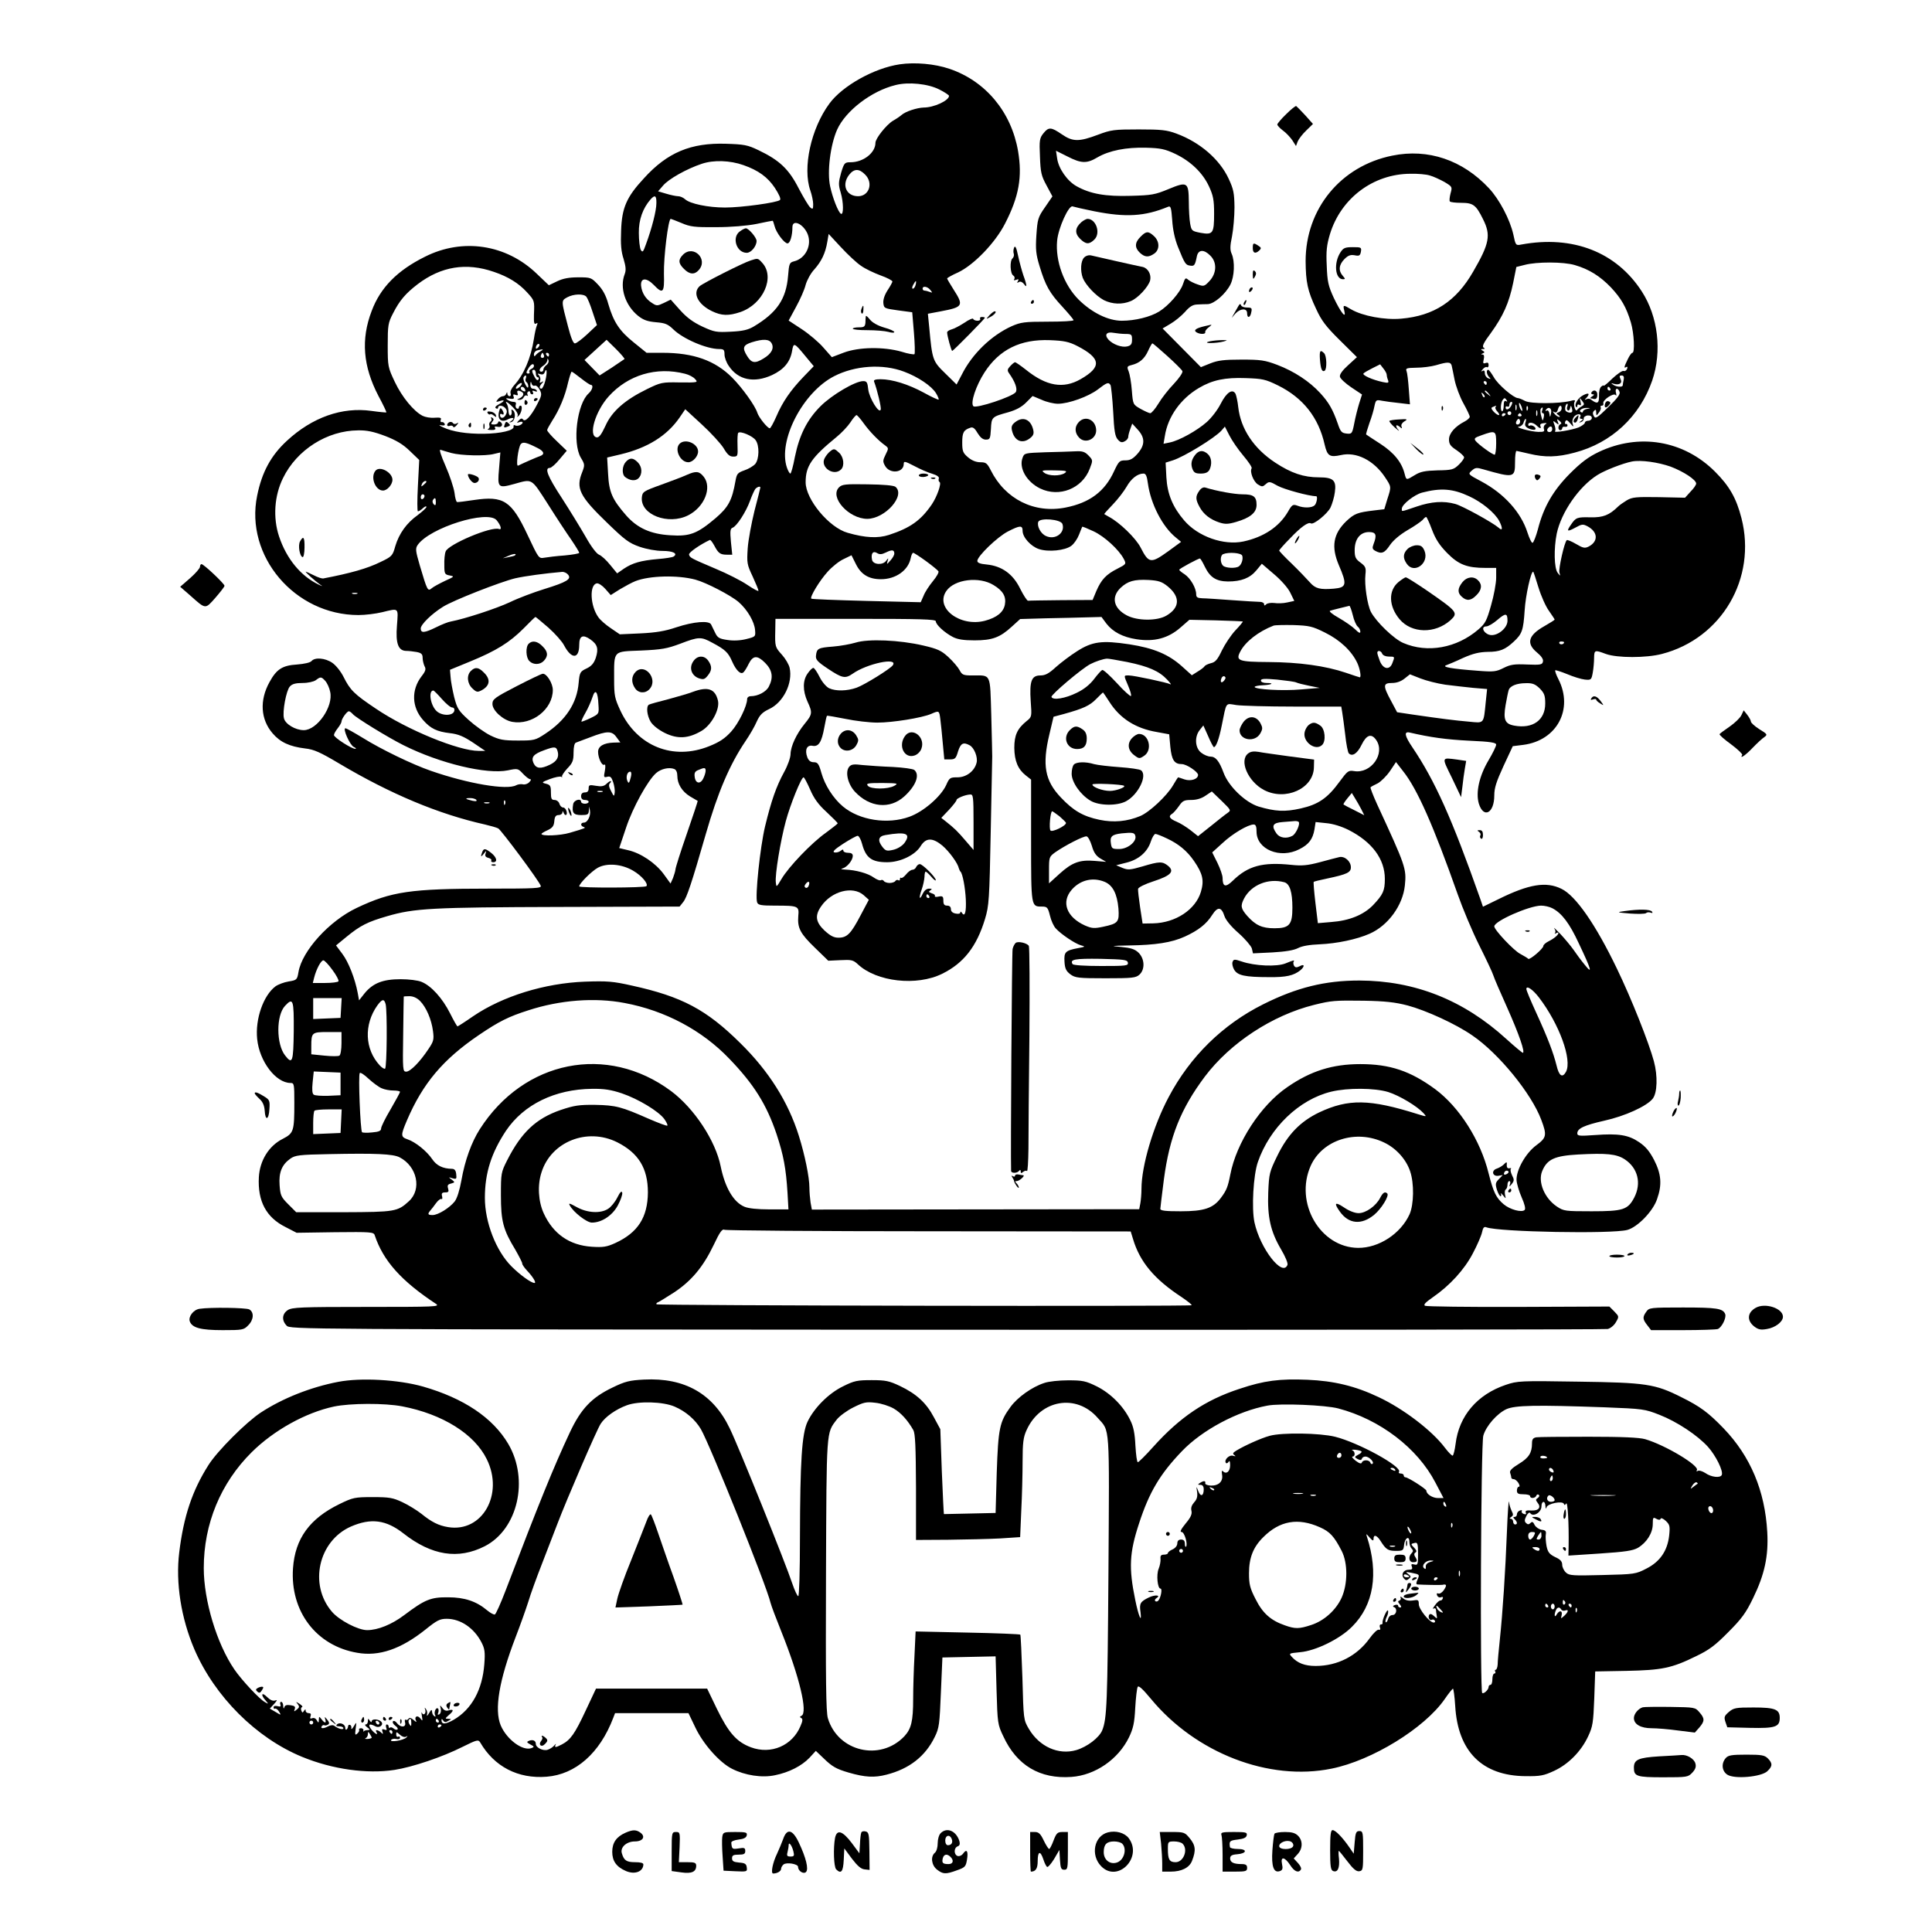 <?xml version="1.0" standalone="no"?>
<!DOCTYPE svg PUBLIC "-//W3C//DTD SVG 20010904//EN"
 "http://www.w3.org/TR/2001/REC-SVG-20010904/DTD/svg10.dtd">
<svg version="1.0" xmlns="http://www.w3.org/2000/svg"
 width="1024pt" height="1024pt" viewBox="0 0 1024 1024"
 preserveAspectRatio="xMidYMid meet">

<g transform="translate(0,1024) scale(0.1,-0.1)"
fill="#000000" stroke="none">
<path d="M4768 9899 c-135 -20 -303 -114 -372 -208 -98 -133 -143 -341 -101
-461 8 -23 15 -56 15 -72 0 -26 -2 -29 -15 -18 -9 7 -36 53 -62 102 -52 102
-102 149 -213 202 -58 28 -77 31 -172 34 -186 6 -311 -46 -435 -183 -92 -99
-117 -156 -121 -277 -3 -72 0 -111 13 -150 12 -41 14 -60 6 -81 -28 -72 3
-166 71 -221 29 -23 51 -30 95 -34 49 -4 63 -10 92 -38 51 -50 176 -104 243
-104 24 0 28 -4 28 -29 0 -15 10 -43 23 -61 49 -74 133 -92 229 -48 62 29 96
69 106 127 8 47 11 46 71 -27 l44 -53 -55 -57 c-67 -70 -110 -131 -144 -211
-15 -34 -30 -61 -34 -61 -12 0 -58 57 -66 82 -11 37 -81 134 -134 187 -90 90
-204 131 -368 131 l-85 0 -68 55 c-76 61 -107 108 -135 204 -12 45 -30 77 -55
103 -35 37 -38 38 -104 38 -49 0 -81 -6 -112 -21 l-44 -21 -64 61 c-162 156
-393 191 -593 90 -147 -73 -236 -164 -282 -287 -58 -151 -46 -294 36 -451 25
-46 43 -85 42 -87 -2 -1 -37 2 -79 8 -156 22 -314 -34 -448 -158 -85 -78 -133
-167 -158 -291 -66 -320 199 -633 537 -633 36 0 92 7 125 15 91 22 86 26 79
-70 -8 -96 7 -135 50 -135 13 0 38 -3 55 -6 25 -5 31 -12 31 -31 0 -13 5 -33
10 -44 9 -15 6 -26 -16 -54 -55 -72 -52 -163 8 -231 40 -46 74 -62 143 -70 44
-5 72 -17 122 -50 l65 -44 -35 0 c-106 0 -378 111 -545 224 -115 77 -136 98
-171 168 -15 30 -41 62 -60 75 -38 26 -93 30 -110 9 -7 -8 -38 -15 -76 -18
-78 -5 -109 -24 -147 -94 -53 -96 -47 -197 17 -271 40 -47 90 -70 172 -80 47
-5 80 -20 181 -80 271 -161 526 -268 772 -323 30 -7 62 -16 71 -21 15 -8 215
-276 225 -304 5 -13 -27 -15 -274 -15 -417 0 -517 -15 -701 -102 -146 -69
-290 -228 -309 -340 -7 -41 -9 -43 -52 -50 -25 -4 -56 -16 -70 -26 -64 -48
-108 -173 -97 -279 12 -119 99 -233 177 -233 19 0 20 -6 20 -104 0 -151 -3
-162 -61 -192 -74 -37 -122 -115 -127 -203 -7 -128 39 -214 142 -265 l58 -30
204 3 c189 2 205 1 210 -16 45 -135 140 -242 325 -364 22 -15 -3 -16 -368 -16
-349 0 -395 -2 -418 -17 -30 -20 -33 -54 -6 -82 18 -20 38 -20 3497 -22 1913
-1 3491 1 3505 4 14 3 33 18 43 35 18 31 18 31 -8 58 l-26 26 -482 -2 c-265
-1 -488 2 -495 6 -10 5 2 18 41 45 90 62 167 146 212 232 23 43 45 94 49 112
5 25 11 32 23 27 66 -25 665 -36 747 -14 55 15 137 100 158 164 27 76 22 133
-16 207 -24 46 -45 71 -79 94 -57 39 -110 47 -233 38 -84 -6 -95 -5 -95 9 0
26 37 43 143 67 109 24 226 77 257 117 24 31 27 120 6 198 -26 97 -119 332
-196 491 -113 235 -219 387 -294 423 -81 40 -172 25 -332 -54 l-84 -41 -14 41
c-151 428 -240 626 -360 804 -42 62 -46 86 -13 78 107 -25 193 -37 315 -43
113 -5 142 -10 142 -21 0 -8 -18 -45 -40 -82 -50 -84 -69 -171 -52 -230 25
-81 82 -52 82 43 0 40 11 73 49 156 l49 105 56 7 c178 23 267 189 186 348 -12
23 -19 44 -17 47 3 2 31 -7 63 -20 33 -14 75 -27 94 -29 33 -3 35 -2 42 37 4
22 7 57 7 78 1 42 3 43 62 21 60 -22 215 -22 298 0 316 82 503 401 421 720
-27 105 -63 169 -140 246 -166 166 -403 206 -617 104 -54 -26 -92 -54 -153
-115 -89 -90 -139 -177 -169 -295 -10 -37 -23 -70 -28 -71 -5 -2 -17 23 -27
54 -34 107 -123 206 -244 271 -72 38 -72 39 -52 57 19 17 26 18 63 7 161 -46
167 -45 167 38 0 33 3 60 8 60 4 -1 34 -7 67 -15 83 -20 148 -19 241 6 195 51
345 191 411 382 53 155 31 339 -55 472 -135 209 -365 299 -638 249 -30 -6 -31
-5 -43 53 -18 80 -74 186 -129 245 -140 150 -323 212 -513 173 -273 -55 -459
-282 -459 -559 1 -111 10 -157 56 -254 28 -61 51 -92 125 -165 l91 -90 -47
-43 c-30 -27 -46 -49 -43 -61 2 -10 29 -35 60 -56 l57 -38 -15 -47 c-8 -26
-20 -73 -26 -105 -11 -56 -13 -58 -41 -55 -26 3 -32 9 -47 54 -26 74 -47 111
-93 161 -57 62 -138 115 -227 149 -66 25 -88 28 -190 28 -92 0 -125 -4 -165
-20 l-50 -20 -102 103 -101 102 42 25 c24 14 58 42 77 63 24 28 41 38 63 39
17 1 43 2 58 2 34 2 93 53 119 103 22 43 25 124 7 164 -9 20 -9 41 2 93 7 37
13 106 13 154 -1 75 -5 95 -31 151 -48 103 -152 193 -277 239 -51 19 -80 22
-200 22 -130 0 -146 -2 -215 -28 -101 -38 -134 -38 -192 2 -57 39 -70 40 -98
5 -20 -25 -22 -37 -18 -123 3 -84 7 -102 35 -153 l31 -58 -39 -57 c-38 -54
-40 -64 -46 -149 -5 -76 -2 -102 17 -164 31 -103 53 -142 121 -215 32 -35 59
-67 59 -71 0 -5 -62 -8 -138 -8 -123 0 -142 -3 -190 -24 -108 -49 -210 -147
-265 -258 l-27 -51 -60 59 c-67 65 -69 71 -85 245 l-7 71 69 13 c117 22 122
30 68 114 -19 30 -35 57 -35 60 0 3 26 18 58 32 84 40 197 157 249 259 74 144
92 247 69 384 -36 208 -172 371 -363 436 -79 27 -184 36 -265 24z m210 -133
c28 -14 52 -30 52 -34 0 -25 -80 -62 -134 -62 -36 -1 -97 -21 -117 -39 -8 -7
-28 -21 -46 -31 -35 -21 -93 -94 -93 -117 0 -53 -64 -103 -132 -103 -31 0 -34
-3 -50 -56 -14 -51 -15 -62 -2 -105 15 -51 16 -121 1 -112 -14 8 -44 84 -57
145 -17 76 1 220 37 301 45 100 182 205 309 236 69 18 173 7 232 -23z m1252
-342 c81 -39 144 -99 178 -172 22 -48 27 -71 27 -144 0 -105 -6 -114 -72 -102
-46 9 -48 11 -55 49 -4 22 -7 74 -7 116 -1 104 -8 108 -107 67 -72 -30 -90
-33 -201 -36 -133 -4 -214 10 -287 51 -49 27 -96 94 -103 148 l-6 40 60 -30
c74 -38 103 -39 160 -5 62 36 152 54 258 51 76 -2 100 -7 155 -33z m-2290 -59
c80 -28 129 -64 167 -121 22 -34 33 -58 27 -64 -14 -14 -204 -40 -291 -40 -90
0 -186 20 -212 44 -10 9 -26 16 -37 16 -10 0 -39 6 -62 13 l-44 13 26 30 c29
35 125 89 206 116 63 21 149 18 220 -7z m645 -50 c45 -44 22 -115 -37 -115
-63 0 -89 61 -47 114 26 33 53 33 84 1z m2993 -5 c19 -5 53 -21 77 -34 43 -26
43 -26 33 -62 -5 -20 -7 -39 -3 -42 4 -4 30 -7 59 -7 64 0 79 -11 116 -86 43
-85 35 -129 -52 -279 -90 -157 -208 -234 -381 -249 -87 -8 -205 14 -265 49
-43 26 -45 25 -37 -7 12 -48 -19 -9 -56 69 -29 63 -34 86 -37 170 -4 78 0 110
17 167 58 190 229 319 426 320 39 1 85 -3 103 -9z m-4099 -147 c0 -39 -23
-130 -55 -217 -15 -42 -18 -46 -28 -30 -5 11 -10 51 -10 89 -1 70 21 131 62
178 23 26 32 21 31 -20z m2322 -43 c167 -33 266 -27 390 24 14 6 17 -4 22 -71
3 -50 14 -101 31 -143 36 -89 40 -95 65 -98 21 -3 25 1 35 51 8 35 38 36 71 2
36 -35 34 -93 -4 -134 -27 -29 -31 -30 -62 -19 -19 6 -41 17 -51 25 -14 13
-17 10 -28 -23 -14 -43 -76 -114 -126 -145 -47 -29 -128 -49 -198 -49 -72 0
-158 42 -229 112 -78 78 -124 205 -114 312 6 68 62 190 82 182 9 -3 61 -15
116 -26z m-2189 -62 c46 -20 70 -23 183 -22 79 0 163 7 214 17 46 10 84 17 86
17 2 0 6 -12 10 -27 8 -35 52 -93 69 -93 14 0 26 42 26 86 0 44 57 18 80 -35
25 -60 -10 -131 -71 -146 -24 -6 -27 -11 -32 -77 -10 -123 -59 -195 -181 -268
-30 -18 -58 -25 -122 -28 -77 -4 -88 -2 -151 27 -49 23 -82 47 -118 87 l-50
56 -37 -18 c-34 -16 -38 -16 -62 0 -34 21 -54 54 -58 91 -4 43 28 45 67 5 49
-51 57 -42 54 58 -2 90 23 292 36 292 2 0 28 -10 57 -22z m952 -227 c22 -16
69 -38 104 -51 34 -12 62 -27 62 -32 0 -4 -12 -26 -26 -47 -16 -25 -24 -50
-22 -68 3 -27 6 -28 78 -38 l75 -10 9 -108 c5 -59 6 -110 3 -114 -4 -3 -35 2
-69 13 -95 27 -226 25 -306 -5 l-63 -24 -45 51 c-24 28 -76 72 -114 97 l-70
46 39 72 c22 40 45 92 51 117 7 25 27 62 46 82 38 43 59 86 69 147 l7 41 65
-70 c36 -39 84 -84 107 -99z m3783 4 c76 -22 134 -59 191 -118 56 -60 82 -106
106 -186 17 -57 22 -161 8 -161 -5 0 -16 -16 -25 -35 -20 -41 -21 -49 -7 -40
6 3 7 -1 4 -10 -4 -9 -12 -14 -19 -11 -7 2 -33 -16 -59 -40 -25 -25 -46 -42
-46 -38 0 3 -6 1 -13 -5 -8 -6 -13 -28 -12 -50 1 -40 -9 -44 -42 -19 -7 6 -18
6 -25 2 -10 -5 -11 -4 0 7 21 23 13 30 -17 14 -28 -14 -49 -50 -37 -62 3 -4 6
-1 6 6 0 7 5 9 12 5 8 -5 9 0 5 17 -6 23 -5 23 9 4 13 -17 12 -20 -3 -29 -10
-5 -21 -14 -24 -19 -9 -13 -22 30 -13 44 5 9 -1 10 -22 4 -60 -15 -211 -16
-241 0 -15 8 -32 15 -38 15 -23 1 -106 72 -127 110 -13 22 -26 40 -30 40 -12
0 -9 -25 5 -39 10 -10 9 -11 -5 -6 -10 4 -18 16 -18 27 0 13 -4 17 -12 12 -9
-5 -9 -3 1 9 7 9 17 14 22 11 5 -3 9 2 9 11 0 12 -5 15 -16 11 -13 -5 -15 -1
-10 19 4 17 2 25 -6 26 -10 0 -9 2 1 6 11 5 11 7 0 14 -12 7 -11 9 1 9 11 0
12 2 3 8 -9 6 2 28 39 77 65 90 96 159 118 265 l17 85 44 11 c64 17 206 17
266 -1z m-5729 -36 c77 -26 132 -61 175 -108 41 -45 40 -44 37 -120 -1 -41 1
-52 11 -46 9 6 10 3 4 -11 -4 -10 -11 -41 -15 -69 -16 -103 -54 -192 -105
-247 -14 -16 -22 -33 -19 -42 3 -9 1 -16 -5 -16 -6 0 -11 6 -12 13 0 10 -2 10
-6 0 -2 -7 -10 -13 -18 -13 -7 0 -19 -7 -26 -16 -12 -15 -11 -16 9 -10 30 10
28 0 -4 -17 -17 -9 -23 -17 -15 -21 6 -4 11 -2 11 3 0 16 26 13 39 -3 9 -11
10 -20 1 -36 -11 -20 -30 -19 -30 1 0 6 5 7 10 4 12 -8 13 5 1 24 -8 12 -11 9
-16 -11 -10 -39 11 -59 44 -42 28 15 44 9 21 -7 -13 -9 -13 -10 0 -6 19 5 26
46 10 61 -9 8 -11 7 -8 -6 1 -9 -1 -18 -7 -20 -5 -2 -9 8 -10 22 0 14 -4 31
-8 38 -15 22 3 13 34 -19 16 -16 26 -35 23 -42 -5 -9 -4 -9 5 -1 15 14 23 54
10 54 -5 0 -9 -5 -9 -11 0 -5 -5 -7 -11 -4 -6 4 -8 13 -5 21 3 9 -1 14 -12 14
-9 0 -24 5 -32 11 -12 8 -9 10 12 6 20 -3 25 0 20 11 -4 11 -1 14 11 9 11 -4
14 -2 10 9 -6 15 5 18 24 6 14 -9 5 -26 -17 -35 -12 -4 -11 -6 3 -6 10 -1 20
6 23 14 4 8 11 12 17 8 5 -3 7 -1 3 5 -3 6 -2 13 4 17 5 3 10 1 10 -4 0 -6 5
-11 11 -11 5 0 7 5 3 12 -5 8 -2 9 10 5 10 -4 15 -3 11 3 -3 6 -13 10 -21 10
-8 0 -14 9 -13 23 1 16 3 17 6 5 2 -9 10 -15 17 -12 7 3 19 -7 26 -21 13 -24
12 -31 -14 -80 -32 -62 -64 -95 -74 -78 -5 7 -12 6 -22 -5 -13 -14 -12 -15 3
-9 9 3 17 2 17 -2 0 -12 -29 -23 -41 -15 -5 3 -8 0 -7 -7 5 -20 -69 -37 -158
-38 -91 -1 -166 11 -215 34 -22 10 -26 14 -11 11 15 -3 22 0 19 7 -3 7 -9 11
-15 10 -6 -2 -9 4 -6 12 5 11 -3 13 -33 11 -21 -2 -49 3 -63 10 -47 24 -109
99 -147 179 -37 78 -38 83 -38 195 0 106 2 119 28 169 35 69 67 106 131 155
124 94 257 116 404 65z m2235 -69 c-3 -11 -9 -20 -15 -20 -5 0 -4 9 2 20 6 11
12 20 14 20 2 0 2 -9 -1 -20z m78 -27 c12 -15 12 -16 -4 -10 -10 4 -23 7 -28
7 -5 0 -9 5 -9 10 0 16 26 12 41 -7z m-1823 -36 c6 -7 21 -43 33 -81 l23 -69
-51 -48 c-29 -27 -58 -49 -66 -49 -9 0 -21 30 -36 88 -37 140 -37 138 -5 156
35 19 88 20 102 3z m2858 -197 c31 0 34 -3 34 -30 0 -23 -5 -31 -25 -36 -29
-7 -76 10 -100 36 -23 26 -10 43 27 36 17 -3 46 -6 64 -6z m-2656 -133 c-3 -2
-34 -23 -68 -46 l-64 -41 -40 41 -40 41 58 53 59 54 50 -49 c27 -27 47 -51 45
-53z m780 83 c14 -26 -1 -55 -43 -80 -45 -28 -64 -25 -87 13 -27 43 -22 58 25
73 61 19 93 17 105 -6z m1620 -14 c126 -65 131 -111 17 -176 -91 -52 -181 -37
-289 50 -28 22 -54 40 -58 40 -4 0 -15 -9 -26 -21 -15 -16 -16 -23 -6 -37 32
-45 46 -83 36 -100 -15 -24 -211 -89 -225 -75 -17 17 14 109 59 179 79 122
191 177 347 171 74 -3 100 -8 145 -31z m-2858 -8 c-7 -7 -12 -8 -12 -2 0 14
12 26 19 19 2 -3 -1 -11 -7 -17z m3335 -45 c41 -37 77 -73 80 -80 3 -8 -17
-37 -45 -67 -28 -29 -65 -76 -82 -105 -17 -28 -37 -51 -43 -51 -7 0 -30 11
-52 23 -40 23 -40 23 -46 97 -3 41 -11 87 -17 102 -10 24 -8 27 15 33 42 10
69 33 88 75 10 22 20 40 23 40 3 0 38 -30 79 -67z m-3322 25 c-11 -6 -23 -16
-27 -22 -5 -7 -8 -5 -8 6 0 9 8 19 18 21 31 8 37 7 17 -5z m18 -21 c3 -8 -1
-14 -8 -14 -7 0 -11 6 -8 14 3 7 6 13 8 13 2 0 5 -6 8 -13z m27 3 c0 -5 -2
-10 -4 -10 -3 0 -8 5 -11 10 -3 6 -1 10 4 10 6 0 11 -4 11 -10z m-14 -55 c-9
-7 -16 -17 -16 -24 0 -6 -4 -11 -10 -11 -17 0 -11 19 10 32 11 7 20 20 21 28
0 12 2 12 6 1 3 -8 -2 -20 -11 -26z m4798 -2 c2 -10 10 -45 16 -78 7 -33 27
-88 46 -122 19 -34 34 -66 34 -72 0 -6 -12 -17 -27 -25 -51 -26 -83 -63 -83
-95 0 -25 8 -36 40 -57 22 -15 40 -32 40 -38 0 -7 -13 -25 -29 -40 -26 -25
-36 -28 -112 -29 -67 -2 -91 -7 -120 -25 -46 -28 -45 -28 -54 6 -15 61 -56
112 -128 159 -40 26 -74 48 -76 50 -2 1 6 28 17 60 12 32 24 73 27 91 7 32 9
34 39 28 17 -3 58 -9 90 -12 l59 -7 -6 79 c-3 43 -8 87 -12 97 -6 15 0 17 51
18 33 0 79 6 104 13 64 19 78 18 84 -1z m-4864 -3 c0 -6 -7 -13 -15 -16 -8 -4
-12 -10 -9 -15 3 -5 0 -9 -5 -9 -14 0 -14 6 1 30 14 22 28 26 28 10z m4520
-47 c0 -6 3 -19 7 -28 5 -15 1 -16 -28 -10 -56 12 -111 37 -102 46 5 5 26 17
48 28 l40 20 17 -22 c10 -12 18 -27 18 -34z m-2558 17 c73 -27 146 -76 169
-114 10 -16 16 -32 14 -34 -2 -2 -38 14 -79 37 -81 44 -167 71 -229 71 -28 0
-38 -4 -34 -13 16 -42 39 -137 35 -148 -8 -25 -60 60 -66 106 -4 39 -8 45 -27
45 -42 0 -166 -73 -226 -133 -71 -71 -112 -152 -136 -269 -9 -49 -20 -88 -24
-88 -4 0 -12 14 -18 31 -49 142 83 399 250 485 111 57 258 67 371 24z m-1952
-10 c0 -11 5 -20 11 -20 5 0 7 -5 3 -11 -4 -8 -12 -3 -20 12 -16 29 -17 39 -4
39 6 0 10 -9 10 -20z m50 -39 c-6 -23 -15 -41 -20 -41 -14 0 -12 13 3 29 10
11 9 12 -2 6 -10 -6 -13 -4 -8 7 3 9 0 21 -6 28 -10 10 -8 12 6 7 12 -4 20 -1
24 10 12 31 14 -5 3 -46z m741 38 c20 -5 44 -17 53 -28 17 -18 15 -19 -81 -18
-94 2 -101 0 -173 -35 -117 -57 -187 -118 -221 -195 -22 -47 -34 -63 -47 -61
-45 8 -7 138 64 217 103 114 253 159 405 120z m-552 -24 c24 -19 48 -35 52
-35 16 0 9 -27 -11 -45 -62 -56 -87 -262 -42 -340 22 -36 22 -40 8 -77 -35
-86 -15 -127 131 -268 95 -92 116 -108 173 -128 38 -13 88 -22 122 -22 55 0
83 -14 58 -30 -6 -4 -44 -10 -83 -13 -91 -8 -135 -21 -180 -51 l-36 -25 -37
45 c-20 25 -46 49 -59 54 -13 5 -42 43 -71 95 -27 47 -84 140 -126 205 -76
116 -93 160 -64 160 8 0 32 21 52 46 l38 45 -52 50 c-29 27 -52 54 -52 59 0 5
13 28 28 52 36 55 67 128 83 201 8 31 16 57 19 57 3 0 25 -16 49 -35z m-292 0
c-4 -8 -2 -17 3 -20 6 -4 10 -14 10 -23 -1 -11 -6 -8 -16 11 -8 15 -12 32 -9
37 9 15 18 12 12 -5z m5819 -7 c-3 -13 -5 -26 -5 -30 -1 -12 -34 -9 -51 3 -13
9 -12 10 3 5 29 -9 48 3 36 25 -7 15 -6 19 6 19 10 0 14 -7 11 -22z m-1832
-31 c133 -66 215 -170 247 -314 14 -60 27 -68 86 -55 82 19 174 -28 233 -116
35 -53 35 -50 13 -118 l-16 -53 -51 -6 c-93 -11 -107 -17 -151 -58 -69 -67
-80 -135 -39 -232 45 -104 41 -119 -26 -125 -74 -6 -98 0 -127 33 -15 17 -58
62 -95 98 -38 36 -68 68 -68 71 0 3 26 33 58 65 57 60 96 88 110 79 14 -9 87
50 104 84 9 19 20 56 23 81 9 63 -8 79 -84 79 -81 0 -147 22 -232 78 -114 75
-183 179 -196 294 -3 29 -10 60 -14 70 -16 30 -48 9 -79 -52 -16 -32 -49 -75
-74 -97 -52 -46 -146 -98 -195 -108 l-34 -7 7 41 c16 103 84 198 181 255 71
42 139 56 247 52 89 -3 105 -6 172 -39z m1106 13 c0 -5 -2 -10 -4 -10 -3 0 -8
5 -11 10 -3 6 -1 10 4 10 6 0 11 -4 11 -10z m-5120 -15 c-7 -8 -17 -15 -22
-15 -6 0 -5 7 2 15 7 8 17 15 22 15 6 0 5 -7 -2 -15z m3126 4 c3 -6 10 -69 14
-140 5 -103 10 -133 25 -149 13 -15 22 -17 36 -9 11 5 19 16 19 24 0 7 5 26
11 42 l10 28 30 -33 c39 -43 38 -81 -2 -127 -24 -27 -39 -35 -64 -35 -31 0
-35 -4 -60 -57 -49 -108 -130 -168 -257 -193 -166 -33 -320 44 -397 198 -19
37 -25 42 -55 42 -22 0 -45 9 -65 26 -27 23 -31 32 -31 79 0 52 7 66 43 78 13
5 23 -2 38 -28 15 -24 28 -35 44 -35 22 0 24 5 27 56 3 64 5 65 92 89 41 12
70 27 94 51 l35 35 48 -20 c26 -12 65 -21 86 -21 57 0 162 38 212 76 48 37 56
40 67 23z m-3103 -23 c4 -10 1 -13 -9 -9 -7 3 -14 9 -14 14 0 14 17 10 23 -5z
m5752 4 c3 -5 1 -10 -4 -10 -6 0 -11 5 -11 10 0 6 2 10 4 10 3 0 8 -4 11 -10z
m49 -17 c5 -12 -12 -35 -60 -81 -58 -57 -68 -63 -76 -48 -7 12 -7 21 1 29 8 8
11 6 11 -8 1 -20 1 -20 15 -1 8 10 12 23 9 27 -3 5 0 9 6 9 7 0 10 5 8 12 -6
17 55 58 65 44 5 -6 5 -1 2 12 -7 25 10 30 19 5z m-693 -10 c13 -16 12 -17 -3
-4 -10 7 -18 15 -18 17 0 8 8 3 21 -13z m-23 -18 c-3 -3 -9 2 -12 12 -6 14 -5
15 5 6 7 -7 10 -15 7 -18z m118 -17 c4 -7 3 -8 -4 -4 -8 5 -12 -3 -12 -23 0
-17 -4 -31 -8 -31 -10 0 -9 41 1 58 10 15 14 15 23 0z m24 -28 c-11 -21 -30
-27 -30 -9 0 5 5 7 10 4 6 -3 10 1 10 9 0 9 5 16 10 16 7 0 7 -6 0 -20z m59
-25 c0 -5 -4 -3 -9 5 -5 8 -9 22 -9 30 0 16 17 -16 18 -35z m-32 3 c-3 -7 -5
-2 -5 12 0 14 2 19 5 13 2 -7 2 -19 0 -25z m270 17 c-4 -8 -2 -17 3 -20 5 -3
10 3 12 12 3 16 5 15 10 -3 4 -15 1 -21 -11 -21 -9 0 -19 5 -23 10 -6 10 0 37
9 37 3 0 3 -7 0 -15z m-380 -2 c-4 -3 0 -15 10 -25 9 -10 12 -18 6 -18 -5 0
-18 9 -27 19 -13 15 -14 20 -4 24 19 8 22 8 15 0z m170 -15 c-3 -8 -6 -5 -6 6
-1 11 2 17 5 13 3 -3 4 -12 1 -19z m180 7 c0 -8 -7 -17 -16 -20 -13 -5 -14 -7
-1 -15 8 -6 10 -10 4 -10 -6 0 -18 8 -25 17 -11 13 -11 15 -1 9 9 -5 15 -1 19
13 6 24 20 28 20 6z m-103 -10 c-4 -8 -2 -15 4 -15 6 0 7 -10 4 -22 -5 -22 -6
-21 -13 6 -5 16 -6 33 -3 38 9 14 14 9 8 -7z m47 -14 c-5 -25 -6 -25 -9 -3 -2
13 -8 19 -14 16 -6 -4 -8 -3 -5 3 13 21 34 10 28 -16z m192 22 c-13 -2 -23 -9
-23 -14 0 -6 -5 -7 -11 -3 -15 9 9 24 36 22 17 -1 17 -1 -2 -5z m-4578 -208
c20 -34 32 -45 51 -45 24 0 25 2 23 60 -1 33 0 63 4 66 11 11 77 -17 92 -39
21 -29 19 -100 -2 -126 -10 -11 -36 -27 -58 -34 -36 -13 -40 -18 -47 -57 -18
-102 -37 -138 -106 -197 -97 -82 -136 -97 -239 -90 -104 6 -175 38 -234 105
-74 85 -91 123 -96 220 l-5 87 72 17 c142 34 245 98 312 195 l30 44 88 -81
c49 -45 100 -101 115 -125z m4312 173 c-3 -7 -5 -2 -5 12 0 14 2 19 5 13 2 -7
2 -19 0 -25z m-137 12 c0 -5 -4 -10 -10 -10 -5 0 -10 5 -10 10 0 6 5 10 10 10
6 0 10 -4 10 -10z m-30 -4 c0 -3 -4 -8 -10 -11 -5 -3 -10 -1 -10 4 0 6 5 11
10 11 6 0 10 -2 10 -4z m84 -4 c3 -5 -1 -9 -9 -9 -8 0 -12 4 -9 9 3 4 7 8 9 8
2 0 6 -4 9 -8z m311 -13 c-4 -5 0 -9 7 -9 10 0 9 -3 -2 -11 -13 -9 -13 -10 0
-6 8 2 15 11 14 19 -1 7 9 15 21 16 13 1 22 -4 22 -13 0 -8 -9 -15 -19 -15
-10 0 -18 -5 -18 -11 0 -5 -15 -16 -32 -24 -38 -15 -137 -31 -126 -20 4 4 2
19 -3 33 -9 23 -8 24 8 11 15 -12 16 -12 10 5 -7 16 -5 17 9 5 10 -8 12 -15 5
-17 -14 -5 -15 -32 -1 -32 6 0 10 5 10 10 0 6 6 10 14 8 8 -2 15 2 14 7 0 6
-4 9 -9 8 -4 -2 -6 4 -3 12 5 12 10 10 26 -8 19 -22 19 -22 13 -1 -3 14 1 28
10 38 17 16 40 13 30 -5z m-3797 -33 c31 -43 78 -92 115 -118 17 -13 17 -15 1
-47 -15 -31 -16 -37 -3 -60 25 -45 99 -37 99 10 0 16 6 15 56 -11 30 -16 73
-35 95 -41 26 -8 38 -17 35 -25 -3 -8 -1 -16 4 -19 11 -7 -13 -76 -41 -118
-58 -85 -114 -125 -227 -162 -59 -19 -125 -16 -219 11 -98 27 -223 177 -223
268 0 86 31 131 164 240 26 21 59 56 73 77 14 22 29 39 33 39 3 0 21 -20 38
-44z m3479 9 c0 -8 -6 -15 -13 -15 -8 0 -11 6 -8 15 4 8 9 15 13 15 4 0 8 -7
8 -15z m28 -5 c-5 -15 0 -23 19 -32 15 -6 29 -8 33 -4 9 9 -18 27 -29 20 -4
-3 -8 0 -8 5 0 16 26 13 44 -4 18 -18 27 -19 20 -2 -3 8 4 13 18 14 16 2 19 0
9 -6 -8 -5 -11 -16 -8 -25 5 -13 -1 -16 -31 -15 -39 1 -130 26 -100 28 9 1 20
10 23 21 3 11 9 20 11 20 3 0 3 -9 -1 -20z m-1496 -174 c28 -33 48 -63 45 -68
-11 -18 9 -69 32 -85 23 -14 26 -14 43 1 17 15 21 15 63 -9 35 -19 167 -55
204 -55 9 0 3 -37 -8 -48 -14 -14 -57 -16 -92 -2 -23 8 -28 6 -50 -33 -47 -80
-129 -134 -236 -157 -104 -22 -241 26 -314 112 -60 70 -89 139 -94 228 l-4 78
38 12 c60 19 223 119 258 158 l18 21 24 -47 c13 -26 46 -74 73 -106z m1638
139 c0 -8 -6 -15 -14 -15 -14 0 -17 12 -6 23 11 11 20 8 20 -8z m-6185 -36
c59 -23 94 -44 130 -79 l50 -48 -7 -136 c-4 -75 -4 -136 0 -136 5 0 17 7 27
17 10 9 18 12 18 6 0 -5 -21 -24 -46 -43 -59 -42 -99 -98 -119 -165 -14 -51
-18 -55 -79 -84 -69 -34 -157 -59 -303 -87 -7 -1 -29 6 -50 17 -20 10 -40 19
-42 19 -7 0 50 -50 75 -68 16 -10 15 -11 -6 -1 -95 45 -171 136 -211 256 -33
99 -25 216 21 309 73 150 234 252 398 253 47 1 83 -7 144 -30z m5888 -39 c0
-33 -4 -60 -8 -60 -12 0 -83 52 -100 72 -11 14 -7 18 30 31 75 27 78 25 78
-43z m-5080 -25 c34 -17 38 -33 13 -42 -15 -5 -80 -33 -117 -51 -13 -6 1 97
14 114 12 14 31 9 90 -21z m-458 -26 c52 -14 181 -17 226 -5 l34 8 -7 -86 c-9
-102 -6 -105 81 -81 97 27 88 33 178 -107 44 -70 100 -155 124 -189 23 -34 42
-65 42 -69 0 -4 -35 -10 -77 -14 -43 -3 -91 -9 -108 -12 -30 -5 -30 -4 -89
121 -85 181 -127 208 -283 185 -46 -7 -86 -12 -90 -11 -5 0 -11 22 -14 49 -4
27 -25 91 -47 141 -25 57 -36 91 -27 87 8 -3 33 -10 57 -17z m6462 -72 c69
-26 136 -70 136 -90 0 -7 -13 -26 -30 -43 l-29 -32 -138 3 c-123 2 -142 0
-171 -17 -18 -11 -38 -25 -45 -32 -48 -47 -80 -59 -146 -58 -72 2 -79 -1 -104
-38 -26 -37 -21 -40 22 -17 36 20 41 20 66 7 55 -30 57 -80 5 -107 -20 -10
-30 -8 -67 14 -24 14 -46 23 -49 20 -13 -12 -44 -152 -39 -171 6 -21 6 -21 -9
-2 -19 24 -21 129 -5 208 24 113 118 249 215 310 39 25 137 63 184 72 48 9
138 -4 204 -27z m-2770 -89 c15 -109 77 -229 147 -286 l29 -24 -67 -49 c-93
-67 -104 -66 -147 18 -25 50 -113 135 -169 164 -12 7 -23 13 -24 14 -2 1 19
24 45 51 27 28 59 70 73 94 24 43 58 70 90 70 12 0 18 -13 23 -52z m-3824 8
c0 -2 -7 -9 -15 -16 -13 -11 -14 -10 -9 4 5 14 24 23 24 12z m1770 -30 c0 -3
-14 -58 -31 -123 -16 -65 -33 -155 -36 -199 -5 -77 -4 -86 26 -149 17 -37 31
-71 31 -76 0 -5 -26 9 -59 31 -32 22 -107 60 -167 85 -134 57 -138 59 -142 76
-2 11 59 53 110 77 4 2 14 -12 24 -30 21 -40 31 -48 67 -48 l28 0 -7 68 c-5
57 -4 70 9 75 22 8 71 84 92 142 10 28 23 56 28 63 9 11 27 17 27 8z m3756
-46 c68 -31 137 -88 160 -131 20 -39 18 -56 -3 -36 -31 27 -192 116 -230 126
-61 17 -126 13 -205 -14 -86 -29 -78 -28 -78 -11 0 22 66 74 107 85 100 26
163 21 249 -19z m-5536 1 c0 -6 -4 -13 -10 -16 -5 -3 -10 1 -10 9 0 9 5 16 10
16 6 0 10 -4 10 -9z m60 -33 c0 -16 -3 -19 -11 -11 -6 6 -8 16 -5 22 11 17 16
13 16 -11z m322 -95 c22 -27 30 -53 13 -47 -40 16 -271 -82 -283 -119 -5 -12
-8 -44 -7 -72 0 -46 2 -50 28 -55 27 -5 26 -6 -25 -29 -29 -14 -61 -31 -70
-39 -21 -17 -23 -14 -63 121 -23 79 -24 90 -11 109 64 91 370 187 418 131z
m4958 -51 c19 -50 39 -81 80 -123 61 -62 106 -79 204 -79 l56 0 0 -52 c0 -29
-12 -94 -27 -146 -23 -82 -31 -97 -67 -128 -115 -99 -270 -127 -398 -72 -50
21 -144 112 -172 165 -19 38 -35 143 -29 198 4 35 1 43 -26 63 -26 19 -31 29
-31 66 0 59 29 96 76 96 37 0 43 -15 24 -64 -8 -21 -6 -27 10 -36 33 -18 49
-11 77 31 17 25 51 54 93 79 37 21 72 46 80 54 7 9 15 16 19 16 3 0 17 -30 31
-68z m-1959 31 c16 -47 -38 -87 -87 -64 -28 12 -49 52 -41 75 9 23 119 14 128
-11z m-211 -37 c0 -34 44 -82 86 -96 50 -17 139 -8 172 17 15 11 33 38 41 59
8 21 16 40 17 42 1 2 28 -9 60 -24 58 -27 134 -97 160 -146 14 -27 14 -28 -33
-52 -60 -30 -86 -58 -112 -118 l-20 -48 -166 -1 c-91 -1 -170 -2 -176 -3 -5
-1 -24 28 -42 64 -38 78 -97 120 -177 128 -35 3 -50 9 -50 19 0 25 107 128
162 156 64 33 78 34 78 3z m-680 -120 c0 -8 -9 -24 -21 -37 -18 -21 -20 -22
-15 -4 6 19 5 19 -8 2 -18 -24 -69 -20 -74 6 -7 33 5 49 26 36 15 -9 25 -8 48
3 32 16 44 14 44 -6z m-2011 -10 c-2 -2 -17 -6 -34 -9 l-30 -6 30 13 c26 12
47 13 34 2z m2179 -30 c33 -24 63 -49 66 -54 3 -6 -10 -29 -30 -53 -19 -23
-42 -58 -49 -77 l-15 -34 -287 7 c-159 4 -290 9 -293 12 -9 8 44 96 87 143 23
26 62 57 85 67 l41 20 24 -48 c27 -54 68 -79 132 -79 79 0 145 47 158 112 3
16 9 28 13 28 4 0 35 -20 68 -44z m1676 29 c6 -17 -3 -47 -18 -57 -17 -12 -71
-9 -84 4 -16 16 -15 55 1 61 29 12 95 7 101 -8z m-199 -57 c28 -58 60 -79 123
-80 71 0 117 18 151 59 l29 35 63 -54 c37 -31 74 -72 87 -98 l22 -45 -37 -8
c-21 -5 -52 -6 -69 -3 -18 2 -37 -1 -43 -7 -8 -8 -11 -8 -11 1 0 6 -10 12 -22
12 -13 0 -79 4 -148 9 -69 5 -140 10 -157 10 -26 1 -33 5 -33 21 0 33 -30 85
-61 106 -16 10 -29 21 -29 24 0 6 101 60 110 60 3 -1 14 -19 25 -42z m-3374
-44 c19 -23 -6 -39 -126 -76 -55 -17 -138 -48 -183 -70 -73 -34 -238 -88 -312
-102 -14 -2 -49 -16 -77 -30 -63 -31 -83 -33 -83 -7 0 21 57 77 118 115 54 34
304 132 383 151 54 12 157 26 250 34 9 0 23 -6 30 -15z m5143 -67 c14 -46 39
-102 56 -125 16 -23 30 -44 30 -46 0 -2 -25 -18 -55 -35 -85 -48 -97 -91 -39
-139 23 -19 35 -36 32 -48 -3 -17 -12 -19 -84 -16 -68 3 -88 0 -124 -18 -40
-20 -52 -22 -139 -15 -136 10 -191 20 -166 29 11 4 52 21 90 39 52 23 85 31
130 32 64 0 93 12 138 54 44 41 51 59 58 166 5 80 33 205 45 205 2 0 14 -37
28 -83z m-4469 41 c57 -15 188 -83 230 -119 46 -40 84 -105 87 -149 3 -34 2
-35 -46 -47 -31 -8 -69 -10 -100 -5 -43 6 -53 12 -65 37 -8 17 -18 37 -22 45
-10 22 -91 16 -185 -15 -59 -20 -107 -28 -189 -32 l-110 -5 -47 32 c-27 18
-57 44 -67 59 -43 60 -48 172 -8 179 9 2 29 -11 45 -29 l29 -33 49 31 c27 16
64 36 82 43 74 29 222 33 317 8z m1581 -29 c50 -30 68 -61 60 -104 -8 -40 -42
-68 -105 -85 -132 -35 -268 68 -205 158 43 62 174 78 250 31z m922 -6 c69 -56
66 -114 -6 -156 -49 -29 -154 -28 -209 1 -71 37 -85 97 -34 146 38 36 73 46
149 42 52 -3 70 -9 100 -33z m-4295 -40 c-7 -2 -19 -2 -25 0 -7 3 -2 5 12 5
14 0 19 -2 13 -5z m5277 -113 c6 -27 18 -54 26 -61 8 -6 14 -18 14 -27 0 -10
-8 -7 -27 12 -15 15 -54 42 -87 61 -36 20 -54 36 -46 38 15 5 90 23 102 26 3
0 11 -21 18 -49z m820 -30 c0 -42 -60 -87 -98 -74 -32 11 -43 44 -14 44 10 0
36 15 58 34 44 38 54 37 54 -4z m-5083 -37 c36 -32 73 -74 83 -94 39 -74 80
-73 80 3 0 48 19 57 59 29 38 -27 44 -49 29 -97 -10 -29 -22 -44 -49 -57 -34
-16 -37 -21 -42 -76 -9 -109 -69 -199 -177 -270 -53 -35 -59 -36 -145 -36 -78
0 -98 4 -146 27 -30 15 -82 52 -115 82 -54 49 -61 60 -77 122 -9 38 -18 86
-19 107 l-3 37 107 44 c139 57 209 101 283 175 33 34 61 61 63 61 2 0 33 -26
69 -57z m2957 22 c34 -44 87 -72 159 -83 95 -15 169 5 234 62 l47 41 140 -3
c78 -2 142 -5 143 -6 2 -1 -16 -23 -40 -48 -23 -25 -55 -73 -71 -106 -23 -49
-35 -62 -58 -67 -15 -4 -31 -11 -34 -17 -3 -5 -20 -18 -37 -28 l-30 -19 -51
46 c-72 65 -151 98 -280 118 -146 22 -197 15 -278 -37 -35 -22 -85 -60 -112
-84 -37 -34 -56 -44 -82 -44 -47 0 -58 -30 -51 -137 6 -81 6 -83 -22 -105 -49
-40 -65 -74 -65 -142 1 -69 19 -113 61 -146 l28 -22 0 -323 c0 -353 0 -350 57
-350 28 0 32 -4 43 -48 6 -26 20 -57 31 -68 27 -30 101 -80 132 -89 26 -7 25
-8 -13 -15 -69 -13 -76 -21 -73 -72 2 -37 9 -50 31 -67 26 -19 42 -21 187 -21
141 0 160 2 179 19 31 28 28 85 -5 117 -20 19 -41 25 -92 30 -60 5 -55 6 43 8
139 2 225 15 295 47 72 33 115 67 145 115 29 45 49 43 65 -7 7 -21 36 -56 75
-90 35 -31 66 -68 70 -81 l6 -26 103 5 c68 4 113 11 136 23 21 11 62 18 114
20 92 4 197 26 265 56 98 43 176 150 187 256 9 89 5 101 -148 432 -21 46 -36
86 -34 88 2 3 19 12 38 21 18 10 47 39 65 65 l32 48 38 -49 c75 -94 162 -292
289 -652 26 -74 77 -196 114 -270 37 -74 71 -146 75 -160 4 -14 37 -90 73
-170 63 -141 97 -240 83 -240 -3 0 -43 33 -87 73 -227 207 -485 309 -779 310
-183 0 -332 -37 -510 -126 -214 -107 -387 -276 -501 -492 -81 -152 -144 -364
-144 -486 0 -26 -3 -60 -6 -77 l-6 -31 -868 -1 -867 -1 -7 38 c-3 21 -6 56 -6
78 0 55 -24 173 -56 275 -56 179 -159 343 -311 492 -179 177 -309 246 -573
304 -102 23 -131 25 -250 21 -213 -8 -436 -77 -592 -183 -43 -30 -81 -54 -83
-54 -3 0 -21 32 -40 70 -40 79 -99 145 -151 166 -19 8 -66 14 -111 14 -94 0
-146 -21 -190 -74 l-30 -38 -7 39 c-14 75 -49 165 -82 208 l-33 44 56 46 c72
59 111 79 215 109 144 42 236 47 911 49 l639 2 19 24 c19 23 44 97 120 361 64
222 127 369 211 493 22 32 49 79 59 103 16 35 30 49 66 66 75 35 126 138 108
219 -4 17 -22 48 -40 68 -37 41 -38 43 -36 129 l1 62 425 0 c344 0 425 -2 425
-13 0 -18 46 -60 90 -83 25 -13 57 -18 115 -18 94 0 135 15 198 73 l44 40 139
4 c76 1 173 4 215 5 l77 2 26 -35z m1159 -48 c79 -39 141 -97 171 -161 14 -30
22 -76 13 -76 -2 0 -35 11 -73 24 -109 37 -249 56 -409 57 -162 1 -177 7 -151
56 27 52 96 106 176 137 8 3 56 4 106 3 83 -3 99 -6 167 -40z m-3247 -54 c68
-36 84 -52 104 -98 21 -48 46 -73 61 -58 6 6 18 25 27 44 23 46 46 47 87 6 39
-39 45 -78 20 -126 -14 -28 -58 -51 -96 -51 -11 0 -19 -7 -19 -15 0 -36 -45
-129 -85 -173 -33 -36 -61 -55 -116 -77 -191 -77 -382 -1 -471 189 -30 65 -33
79 -33 166 0 155 -8 146 142 152 111 5 138 10 208 36 99 38 111 38 171 5z
m4514 3 c0 -11 -19 -15 -25 -6 -3 5 1 10 9 10 9 0 16 -2 16 -4z m-964 -61 c4
-9 19 -15 35 -15 33 0 32 0 19 -34 -14 -39 -48 -34 -66 9 -7 19 -14 39 -14 45
0 15 20 12 26 -5z m-1351 -44 c112 -23 169 -48 211 -93 16 -17 24 -28 18 -25
-16 9 -194 47 -221 47 -28 0 -28 3 -3 -56 11 -26 18 -50 14 -53 -3 -3 -37 27
-74 68 -37 40 -72 72 -78 70 -5 -2 -25 -24 -43 -48 -22 -29 -54 -55 -92 -73
-60 -30 -127 -41 -134 -22 -4 11 161 151 206 174 27 14 69 28 88 29 6 1 55 -8
108 -18z m1685 -120 c41 -5 108 -13 149 -17 l73 -6 -7 -67 c-12 -120 -7 -114
-89 -106 -71 6 -150 16 -301 38 l-80 12 -32 60 c-44 81 -43 95 5 95 24 0 47 8
66 23 l29 23 56 -22 c31 -12 90 -27 131 -33z m-1171 23 c-14 -18 -24 -11 -15
11 3 9 11 13 16 10 8 -5 7 -11 -1 -21z m-4765 -3 c10 -11 22 -37 26 -58 18
-77 -69 -203 -140 -203 -44 0 -98 32 -105 63 -9 34 12 147 31 168 12 14 31 19
68 19 29 0 59 7 70 15 25 19 29 19 50 -4z m5146 -8 c8 -4 40 -12 70 -18 l55
-11 -97 -8 c-100 -9 -248 0 -248 13 0 4 19 8 42 9 48 2 66 12 21 12 -17 0 -30
5 -30 13 0 10 19 11 86 5 47 -5 93 -11 101 -15z m1291 -32 c24 -25 29 -37 29
-80 0 -88 -66 -135 -164 -117 -50 9 -59 32 -46 109 6 34 13 69 16 78 6 23 42
38 92 38 35 1 49 -5 73 -28z m-5819 -56 c22 -25 46 -45 55 -45 8 0 13 -7 11
-17 -5 -28 -65 -29 -94 -2 -33 31 -45 109 -17 109 3 0 23 -20 45 -45z m830
-31 c3 -48 3 -48 -42 -70 -25 -12 -47 -20 -48 -19 -2 2 7 23 21 47 14 24 30
61 37 82 15 48 29 32 32 -40z m2708 16 c56 -88 139 -141 252 -160 l65 -12 6
-66 c7 -70 21 -92 61 -92 25 0 86 -41 86 -57 0 -23 -39 -35 -72 -24 -17 6 -32
11 -34 11 -1 0 -13 -19 -27 -43 -33 -56 -124 -141 -173 -162 -69 -29 -141 -36
-217 -20 -86 18 -138 48 -204 118 -85 89 -100 172 -61 335 l22 93 56 15 c101
28 136 44 170 79 19 19 35 35 36 35 1 0 16 -22 34 -50z m977 -25 l252 0 5 -30
c3 -16 10 -70 16 -119 5 -49 14 -94 19 -99 19 -19 46 0 68 46 26 53 52 61 77
25 50 -72 -27 -180 -117 -165 -30 5 -35 1 -77 -56 -64 -88 -113 -121 -206
-142 -84 -19 -135 -16 -223 10 -71 22 -160 108 -186 180 -23 62 -42 85 -70 85
-12 0 -34 9 -49 21 -32 25 -36 84 -7 120 l19 24 26 -58 c13 -31 27 -57 30 -57
11 0 27 42 41 112 27 132 18 120 78 111 28 -4 165 -8 304 -8z m-4987 -40 c16
-19 187 -124 269 -165 194 -97 442 -156 553 -133 52 11 54 10 80 -18 15 -16
32 -29 38 -29 7 0 4 -7 -5 -16 -8 -9 -24 -14 -34 -11 -10 2 -26 0 -35 -5 -49
-27 -255 8 -451 76 -99 34 -266 115 -362 175 -46 28 -87 51 -92 51 -16 0 23
-89 44 -99 11 -5 15 -10 8 -10 -18 -1 -113 60 -113 73 0 6 9 22 20 36 11 14
20 30 20 35 0 15 29 55 39 55 5 0 14 -7 21 -15z m1398 -123 l20 -27 -37 -1
c-51 -2 -81 -19 -81 -49 0 -33 21 -76 33 -68 6 4 7 -8 3 -32 -7 -35 -6 -37 13
-32 16 4 22 -2 31 -29 6 -18 10 -44 8 -56 -3 -21 -4 -21 -19 9 -12 22 -14 34
-6 42 6 6 8 11 3 11 -4 0 -14 -7 -23 -16 -12 -11 -26 -14 -54 -9 -35 6 -39 5
-39 -14 0 -14 -6 -21 -20 -21 -13 0 -20 -7 -20 -20 0 -13 7 -20 20 -20 11 0
20 -4 20 -10 0 -5 -9 -10 -20 -10 -11 0 -20 5 -20 10 0 21 -38 10 -42 -12 -8
-46 1 -58 43 -58 33 0 39 3 40 23 l2 22 4 -22 c5 -27 -13 -63 -32 -63 -18 0
-20 -17 -2 -23 14 -5 12 -6 -73 -31 -50 -15 -150 -19 -150 -6 0 3 15 12 33 20
25 12 33 22 35 48 2 24 8 32 23 32 10 0 19 6 20 13 0 10 2 10 6 0 8 -21 22
-15 16 7 -3 11 -11 20 -18 20 -8 0 -17 9 -20 20 -3 11 -15 20 -26 20 -16 0
-19 7 -19 40 0 34 -3 40 -26 46 -25 6 -24 8 21 25 27 10 53 15 59 12 6 -3 8
-3 5 1 -3 3 9 22 27 42 29 30 34 42 34 85 0 31 5 51 13 53 6 3 41 15 77 29 88
34 114 34 138 -1z m-313 -72 c10 -32 -3 -55 -40 -73 -50 -24 -73 -21 -87 8
-14 32 -1 48 57 69 54 20 63 19 70 -4z m619 -96 c10 -4 16 -18 16 -36 0 -43
25 -83 67 -109 21 -12 39 -23 41 -24 1 -1 -25 -80 -58 -175 -33 -95 -60 -180
-60 -189 -1 -9 -7 -29 -13 -45 l-13 -29 -37 51 c-43 58 -121 111 -189 126
l-46 11 37 110 c35 105 114 248 158 287 26 23 69 33 97 22z m166 -9 c0 -8 -5
-26 -12 -40 -15 -33 -42 -29 -46 8 -3 21 2 29 20 36 32 14 38 13 38 -4z m-396
-32 c-9 -36 -12 -39 -20 -19 -7 20 1 46 16 46 6 0 8 -11 4 -27z m-151 -80 c-7
-2 -19 -2 -25 0 -7 3 -2 5 12 5 14 0 19 -2 13 -5z m3313 -112 c-12 -8 -51 -39
-88 -69 l-68 -54 -39 31 c-22 17 -55 38 -75 46 -38 16 -45 29 -23 42 7 4 23
23 36 41 19 28 28 32 65 32 28 0 55 8 76 23 l33 22 52 -50 c50 -49 51 -50 31
-64z m709 20 l16 -32 -53 27 c-29 14 -55 28 -57 30 -2 2 7 16 20 32 l24 29 17
-28 c9 -14 24 -41 33 -58z m-4690 49 c4 -7 -3 -8 -22 -4 -38 9 -42 14 -10 14
14 0 29 -5 32 -10z m152 -22 c-3 -8 -6 -5 -6 6 -1 11 2 17 5 13 3 -3 4 -12 1
-19z m-84 5 c-7 -2 -19 -2 -25 0 -7 3 -2 5 12 5 14 0 19 -2 13 -5z m3023 -70
c18 -16 34 -31 34 -35 0 -15 -72 -50 -82 -40 -9 9 -1 102 9 102 2 0 20 -12 39
-27z m1267 -29 c10 -10 -14 -64 -33 -74 -31 -17 -68 -11 -84 12 -29 41 -21 57
32 61 26 2 54 4 63 5 9 1 18 -1 22 -4z m265 -43 c124 -63 192 -154 192 -259 0
-63 -9 -83 -63 -140 -50 -51 -125 -82 -222 -89 l-70 -6 -13 108 c-7 59 -11
109 -9 111 2 2 34 10 73 18 104 22 124 32 124 59 0 32 -33 61 -62 54 -13 -3
-59 -15 -103 -27 -64 -17 -94 -20 -150 -14 -153 16 -230 -5 -311 -84 -38 -37
-54 -33 -54 15 0 13 -12 48 -27 79 l-28 56 54 49 c53 50 136 99 166 99 11 0
15 -11 15 -38 0 -94 125 -146 227 -93 50 25 71 53 80 105 l6 39 57 -6 c35 -3
80 -17 118 -36z m-1130 -33 c6 -30 -42 -68 -86 -68 -37 0 -40 2 -44 30 -6 37
6 47 57 53 59 6 69 4 73 -15z m167 -12 c62 -29 107 -66 144 -120 46 -67 54
-103 36 -163 -28 -94 -134 -164 -252 -167 l-57 -1 -13 85 c-7 47 -12 91 -11
99 2 8 38 26 82 40 92 30 113 52 77 82 -30 24 -45 24 -135 -3 -66 -19 -77 -20
-107 -8 l-33 14 55 14 c64 16 111 56 129 113 7 21 18 39 24 39 6 0 34 -11 61
-24z m-398 -39 c10 -35 22 -53 45 -67 l31 -18 -60 5 c-80 7 -121 -8 -188 -69
l-55 -50 0 70 c0 68 1 71 32 94 53 37 152 88 167 85 8 -1 20 -24 28 -50z
m-2431 -132 c45 -26 82 -70 70 -82 -9 -9 -356 -10 -356 -1 0 15 65 80 99 99
48 26 126 20 187 -16z m2499 -59 c43 -18 66 -63 73 -141 5 -72 -1 -80 -81 -97
-48 -10 -60 -9 -97 7 -97 44 -127 124 -69 190 45 51 111 67 174 41z m952 -2
c29 -8 43 -52 43 -135 0 -90 -16 -109 -95 -109 -66 0 -100 16 -144 65 -35 40
-37 54 -17 93 38 72 128 109 213 86z m1421 -138 c50 -26 91 -80 140 -186 68
-143 74 -167 31 -113 -19 23 -45 58 -59 79 -14 20 -45 57 -69 83 -24 25 -39
39 -33 30 7 -9 8 -20 4 -24 -4 -5 -1 -5 6 -1 6 4 12 4 12 1 0 -10 -22 -29 -52
-44 -16 -8 -28 -19 -28 -25 0 -14 -73 -76 -80 -68 -3 4 -22 15 -42 26 -34 17
-138 127 -138 146 0 28 184 109 248 110 18 0 45 -6 60 -14z m-2250 -288 c3
-17 -9 -18 -142 -18 -86 0 -147 4 -151 10 -16 25 11 30 148 28 126 -3 142 -5
145 -20z m-4216 -39 c21 -28 35 -55 32 -60 -3 -5 -35 -9 -71 -9 l-65 0 7 28
c11 44 36 92 49 92 6 0 28 -23 48 -51z m6395 -146 c107 -140 177 -330 143
-394 -19 -34 -37 -22 -50 34 -17 68 -47 147 -109 282 -28 61 -51 116 -51 123
0 21 34 -2 67 -45z m-5931 -18 c33 -33 61 -98 69 -160 6 -45 3 -55 -24 -95
-45 -68 -96 -120 -118 -120 -18 0 -19 8 -16 198 1 108 3 198 3 200 0 1 14 2
30 2 20 0 40 -9 56 -25z m-418 -37 l-3 -53 -72 -3 -73 -3 0 56 0 55 76 0 75 0
-3 -52z m236 20 c9 -35 7 -336 -3 -342 -4 -3 -17 5 -28 17 -80 86 -85 216 -13
318 26 35 36 36 44 7z m1266 6 c215 -40 412 -145 556 -296 130 -135 197 -242
250 -399 37 -112 50 -182 58 -311 l5 -88 -100 0 c-63 0 -112 5 -133 14 -58 24
-103 101 -126 213 -27 137 -141 309 -263 400 -339 252 -780 164 -1014 -202
-44 -69 -79 -166 -97 -269 -10 -55 -23 -97 -36 -114 -27 -34 -88 -72 -117 -72
-25 0 -28 5 -13 23 6 7 20 24 31 40 11 15 24 25 29 22 4 -3 6 4 3 15 -4 15 0
20 17 20 17 0 20 4 15 21 -5 16 -2 22 16 26 21 6 21 7 3 21 -18 13 -18 14 4 7
21 -6 23 -4 20 22 -2 20 -9 28 -23 28 -48 1 -81 17 -104 51 -29 43 -89 91
-130 105 -38 13 -38 21 -4 101 84 196 191 323 381 452 106 72 158 98 262 131
168 55 353 69 510 39z m4150 -13 c98 -26 258 -99 345 -160 139 -95 312 -307
364 -446 31 -82 28 -95 -26 -135 -56 -41 -107 -131 -105 -185 1 -18 13 -59 27
-91 16 -36 22 -61 16 -67 -15 -15 -78 2 -111 30 -40 34 -54 62 -80 164 -43
175 -155 351 -283 446 -132 97 -240 133 -397 133 -147 0 -263 -36 -387 -122
-141 -96 -270 -295 -302 -463 -13 -66 -20 -84 -50 -124 -41 -55 -89 -71 -213
-71 -80 0 -108 3 -108 13 0 6 9 77 19 157 30 225 89 373 217 544 135 179 358
325 579 380 93 23 110 24 265 22 111 -2 165 -8 230 -25z m-5903 -136 c-2 -165
-7 -179 -46 -129 -47 60 -48 212 0 263 43 46 47 32 46 -134z m253 -64 c0 -33
-5 -63 -11 -66 -5 -4 -41 -4 -80 0 l-69 7 0 43 c0 72 3 75 86 75 l74 0 0 -59z
m-5 -216 l0 -60 -65 -3 c-36 -1 -70 1 -77 6 -8 5 -10 26 -6 65 l6 58 71 -3 71
-3 0 -60z m218 -23 c15 -7 43 -12 62 -12 19 0 35 -3 35 -7 0 -5 -23 -46 -50
-93 -28 -47 -50 -92 -50 -101 0 -13 -12 -18 -47 -21 -27 -3 -51 -2 -54 1 -9 9
-21 306 -12 314 4 4 25 -10 47 -31 23 -21 54 -44 69 -50z m1273 -27 c88 -30
195 -95 225 -136 12 -17 19 -32 16 -35 -2 -3 -47 14 -98 36 -145 64 -175 72
-284 74 -86 1 -111 -3 -183 -27 -131 -45 -209 -119 -284 -267 -32 -63 -33 -69
-33 -185 0 -137 12 -183 76 -288 21 -37 38 -70 37 -74 -1 -4 10 -21 26 -38 32
-34 50 -65 39 -65 -18 0 -77 43 -122 88 -82 82 -141 234 -141 363 0 132 34
238 112 356 94 139 259 220 456 222 64 1 101 -5 158 -24z m4062 7 c60 -19 153
-75 187 -112 18 -20 18 -20 -31 -5 -254 80 -367 82 -522 9 -100 -48 -167 -117
-222 -230 -41 -84 -44 -94 -48 -194 -5 -130 12 -207 68 -302 23 -39 37 -73 34
-82 -26 -67 -145 87 -175 225 -16 75 -6 251 18 320 63 182 219 332 389 373 87
21 230 20 302 -2z m-5550 -154 l-3 -63 -72 -3 -73 -3 0 59 c0 32 3 62 7 65 3
4 37 7 75 7 l69 0 -3 -62z m1463 -112 c113 -57 163 -138 163 -266 -1 -132 -53
-213 -172 -268 -46 -21 -65 -24 -126 -20 -118 8 -204 68 -254 177 -29 63 -34
149 -12 217 51 163 242 239 401 160z m4066 -2 c63 -30 116 -89 137 -152 22
-64 20 -176 -3 -228 -47 -103 -163 -179 -273 -178 -201 2 -338 239 -251 435
62 138 242 195 390 123z m-5219 -78 c93 -48 119 -170 49 -233 -60 -55 -74 -57
-344 -58 l-253 0 -42 42 c-38 38 -42 47 -46 101 -5 68 12 109 57 141 26 18 46
21 207 24 246 5 337 1 372 -17z m6494 -11 c69 -46 89 -126 50 -202 -34 -65
-59 -73 -226 -73 -140 0 -148 1 -184 25 -66 44 -102 131 -78 188 26 63 66 81
191 88 150 8 203 3 247 -26z m-3688 -381 l1069 -1 12 -39 c36 -122 113 -214
258 -309 31 -21 55 -40 53 -43 -7 -7 -2829 -2 -2836 5 -3 3 0 8 6 10 6 2 45
26 87 53 92 61 154 135 210 252 32 68 45 86 57 80 8 -4 496 -8 1084 -8z"/>
<path d="M7105 8903 c-37 -56 -29 -143 13 -143 13 0 13 2 -1 18 -24 27 -21 59
9 89 19 19 32 24 54 20 24 -5 29 -2 33 18 4 24 2 25 -43 25 -41 0 -50 -4 -65
-27z"/>
<path d="M5732 9063 c-34 -30 -37 -59 -8 -88 31 -31 49 -32 77 -4 34 34 8 109
-37 109 -6 0 -21 -8 -32 -17z"/>
<path d="M6045 8985 c-31 -30 -32 -58 -3 -85 26 -24 46 -25 76 -4 29 20 29 64
-1 92 -30 28 -42 28 -72 -3z"/>
<path d="M5746 8875 c-18 -18 -21 -70 -7 -108 15 -38 70 -96 112 -118 45 -22
97 -24 142 -5 38 15 94 76 103 110 7 31 -11 64 -39 71 -12 2 -74 16 -137 30
-63 14 -124 28 -136 31 -13 3 -28 -1 -38 -11z"/>
<path d="M3922 9014 c-45 -31 -19 -114 36 -114 23 0 52 35 52 63 0 18 -42 67
-57 67 -5 0 -19 -7 -31 -16z"/>
<path d="M3620 8890 c-26 -26 -25 -46 5 -75 29 -30 56 -32 78 -7 53 58 -28
137 -83 82z"/>
<path d="M3980 8860 c-40 -12 -253 -120 -272 -137 -39 -36 -9 -96 65 -132 52
-25 88 -26 151 -5 122 42 186 187 115 262 -22 24 -22 24 -59 12z"/>
<path d="M4566 8603 c-4 -9 -3 -20 1 -24 4 -4 9 3 9 17 2 28 -1 31 -10 7z"/>
<path d="M4589 8564 c-1 -5 -2 -20 -2 -34 -2 -21 -7 -25 -34 -25 -18 0 -33 -3
-33 -7 0 -5 35 -8 78 -8 42 0 92 -4 110 -9 17 -5 32 -6 32 -1 0 5 -24 16 -54
24 -34 10 -62 26 -75 42 -12 15 -21 23 -22 18z"/>
<path d="M8435 8160 c-3 -5 0 -10 7 -10 9 0 9 -3 -2 -10 -8 -5 -13 -10 -10
-11 3 0 12 -2 20 -4 10 -1 16 6 16 21 2 24 -19 33 -31 14z"/>
<path d="M2830 8119 c0 -5 5 -7 10 -4 6 3 10 8 10 11 0 2 -4 4 -10 4 -5 0 -10
-5 -10 -11z"/>
<path d="M2780 8104 c0 -8 5 -12 10 -9 6 4 8 11 5 16 -9 14 -15 11 -15 -7z"/>
<path d="M2560 8069 c0 -5 5 -7 10 -4 6 3 10 8 10 11 0 2 -4 4 -10 4 -5 0 -10
-5 -10 -11z"/>
<path d="M2585 8050 c4 -6 10 -9 13 -6 3 3 12 0 20 -7 13 -10 14 -9 10 3 -2 8
-15 17 -27 18 -16 3 -21 0 -16 -8z"/>
<path d="M2604 8022 c3 -6 1 -14 -5 -17 -5 -4 -8 -13 -5 -20 3 -8 0 -16 -7
-19 -7 -2 1 -5 16 -5 19 -1 26 3 21 11 -5 8 0 9 14 6 23 -6 32 15 12 27 -5 3
-10 1 -10 -4 0 -6 -10 -11 -21 -11 -17 0 -19 3 -10 14 9 11 9 16 0 22 -7 4 -9
3 -5 -4z"/>
<path d="M2383 8003 c-7 -3 -13 -9 -13 -15 0 -6 6 -8 14 -5 8 3 16 1 18 -5 2
-5 10 -2 18 8 11 13 12 16 1 10 -7 -5 -16 -4 -20 1 -3 6 -12 8 -18 6z"/>
<path d="M2676 7993 c-8 -20 -5 -22 15 -14 14 5 15 8 4 18 -10 10 -15 9 -19
-4z"/>
<path d="M2485 7991 c-3 -5 -2 -12 3 -15 5 -3 9 1 9 9 0 17 -3 19 -12 6z"/>
<path d="M2562 7980 c0 -14 2 -19 5 -12 2 6 2 18 0 25 -3 6 -5 1 -5 -13z"/>
<path d="M7641 8074 c0 -11 3 -14 6 -6 3 7 2 16 -1 19 -3 4 -6 -2 -5 -13z"/>
<path d="M7364 8009 c-2 -3 11 -19 29 -35 18 -16 26 -22 20 -14 -19 21 -16 35
4 19 14 -12 16 -12 11 1 -3 9 4 20 16 27 19 11 15 13 -27 10 -27 -1 -51 -5
-53 -8z"/>
<path d="M7507 7859 c18 -18 35 -31 37 -28 3 3 -12 18 -32 33 l-37 29 32 -34z"/>
<path d="M6870 7380 c-6 -11 -8 -20 -6 -20 3 0 10 9 16 20 6 11 8 20 6 20 -3
0 -10 -9 -16 -20z"/>
<path d="M5380 8002 c-18 -14 -21 -25 -16 -45 13 -55 55 -72 96 -39 18 14 21
25 16 45 -13 55 -55 72 -96 39z"/>
<path d="M5717 8002 c-23 -25 -21 -58 4 -83 32 -32 89 -7 89 40 -1 56 -58 82
-93 43z"/>
<path d="M5542 7843 c-110 -4 -113 -4 -122 -29 -21 -54 21 -128 93 -163 101
-49 223 -1 263 105 17 44 17 45 -6 69 -19 20 -32 25 -69 23 -25 -1 -97 -4
-159 -5z m102 -110 c-24 -17 -85 -17 -109 1 -18 13 -12 14 53 13 63 -1 71 -3
56 -14z"/>
<path d="M8507 8099 c-6 -22 6 -25 22 -5 9 10 8 15 -3 19 -8 3 -16 -2 -19 -14z"/>
<path d="M3602 7888 c-29 -29 3 -98 46 -98 24 0 52 31 52 57 0 42 -68 71 -98
41z"/>
<path d="M3317 7792 c-20 -22 -22 -65 -4 -80 25 -20 55 -23 71 -7 22 22 20 61
-4 85 -25 25 -42 25 -63 2z"/>
<path d="M3640 7723 c-19 -9 -80 -32 -135 -52 -95 -34 -100 -38 -103 -67 -9
-92 140 -149 246 -95 86 44 127 147 82 204 -24 30 -40 32 -90 10z"/>
<path d="M8352 8028 c-14 -14 -16 -28 -3 -28 5 0 11 9 14 20 6 23 5 24 -11 8z"/>
<path d="M4399 7847 c-9 -7 -21 -22 -28 -35 -26 -48 48 -99 87 -60 19 19 14
65 -10 88 -25 23 -28 24 -49 7z"/>
<path d="M4870 7720 c0 -5 11 -9 25 -8 14 1 25 6 25 10 0 4 -11 8 -25 8 -14 0
-25 -4 -25 -10z"/>
<path d="M4938 7703 c7 -3 16 -2 19 1 4 3 -2 6 -13 5 -11 0 -14 -3 -6 -6z"/>
<path d="M4447 7657 c-52 -52 52 -167 150 -167 95 1 204 124 149 170 -10 7
-62 12 -148 13 -117 2 -135 0 -151 -16z"/>
<path d="M6338 7833 c-23 -27 -28 -51 -18 -78 8 -20 16 -25 44 -25 25 0 38 6
46 19 15 30 12 66 -8 84 -24 22 -45 21 -64 0z"/>
<path d="M6356 7638 c-20 -28 -20 -45 2 -85 21 -39 56 -66 104 -82 31 -10 47
-10 91 3 74 22 107 49 107 90 0 44 -16 56 -74 56 -43 0 -137 17 -198 36 -10 3
-23 -4 -32 -18z"/>
<path d="M1990 7745 c-28 -34 -1 -105 40 -105 22 0 50 31 50 57 0 39 -67 76
-90 48z"/>
<path d="M1590 7370 c-11 -21 -2 -78 14 -83 5 -1 10 22 10 51 1 55 -6 65 -24
32z"/>
<path d="M2480 7725 c0 -16 22 -45 35 -45 18 0 30 19 19 30 -12 11 -54 23 -54
15z"/>
<path d="M7460 7330 c-24 -24 -25 -48 -4 -78 39 -57 121 3 94 69 -10 23 -19
29 -41 29 -16 0 -38 -9 -49 -20z"/>
<path d="M7411 7154 c-53 -45 -51 -127 7 -196 64 -76 189 -78 270 -5 42 39 37
45 -125 157 -56 38 -106 70 -112 70 -5 0 -23 -12 -40 -26z"/>
<path d="M7751 7154 c-26 -33 -27 -56 -3 -77 26 -24 49 -21 77 8 29 28 32 57
9 79 -23 24 -60 19 -83 -10z"/>
<path d="M2802 6828 c-17 -17 -15 -74 4 -92 21 -21 57 -20 77 2 24 26 21 49
-8 77 -26 27 -54 32 -73 13z"/>
<path d="M2496 6684 c-24 -23 -20 -67 8 -93 21 -20 27 -21 48 -10 45 24 50 58
13 94 -28 29 -47 31 -69 9z"/>
<path d="M2738 6603 c-116 -60 -128 -69 -128 -94 0 -35 56 -86 105 -95 105
-19 215 67 215 169 0 35 -32 87 -53 86 -7 0 -69 -30 -139 -66z"/>
<path d="M4535 6834 c-27 -8 -81 -18 -120 -21 -78 -6 -86 -10 -90 -47 -3 -22
7 -33 64 -71 75 -50 91 -53 130 -26 76 54 243 89 213 45 -13 -19 -150 -104
-192 -119 -51 -18 -110 -19 -145 -3 -15 7 -37 32 -51 60 -13 26 -28 48 -33 48
-6 0 -19 -13 -30 -29 -27 -37 -27 -92 -1 -150 27 -58 26 -67 -15 -117 -44 -54
-74 -119 -75 -161 0 -18 -15 -61 -34 -95 -42 -77 -68 -152 -101 -288 -26 -108
-54 -373 -42 -403 5 -14 21 -17 94 -17 126 0 129 -2 124 -56 -5 -63 11 -93 90
-169 l69 -67 64 3 c59 3 68 1 93 -22 99 -93 312 -117 447 -50 114 56 183 145
227 291 21 70 23 101 30 460 4 212 8 392 8 400 0 8 -2 106 -5 217 -7 229 1
213 -101 213 -47 0 -54 3 -67 28 -8 15 -34 46 -59 69 -38 35 -57 44 -135 62
-124 29 -291 36 -357 15z m449 -406 c3 -24 9 -81 13 -128 l8 -85 30 0 c27 0
32 5 43 43 14 43 28 50 61 32 24 -12 45 -64 37 -93 -11 -44 -54 -77 -101 -77
-39 0 -43 -2 -60 -41 -28 -61 -120 -141 -195 -168 -115 -42 -265 -19 -353 55
-50 42 -95 112 -113 176 -14 50 -20 58 -41 58 -16 0 -27 8 -34 26 -15 40 -2
67 28 61 32 -6 48 20 62 97 6 33 12 61 14 62 2 2 45 -6 97 -16 52 -11 129 -20
170 -20 81 0 236 25 285 46 43 19 43 18 49 -28z m-690 -373 c20 -47 44 -80 87
-119 32 -30 59 -57 59 -60 0 -2 -29 -25 -63 -50 -75 -53 -197 -180 -235 -245
-27 -45 -27 -45 -30 -18 -5 40 24 218 53 325 24 89 82 232 94 232 4 0 19 -29
35 -65z m866 -172 l0 -148 -43 50 c-41 48 -57 64 -105 102 l-23 18 41 43 c22
24 40 47 40 52 0 9 46 28 73 29 15 1 17 -12 17 -146z m-367 -112 c-12 -15 -36
-30 -58 -35 -34 -8 -41 -6 -57 14 -28 35 -23 58 15 64 111 19 137 8 100 -43z
m-224 -3 c20 -75 51 -98 133 -98 70 0 149 38 178 86 28 45 63 45 115 2 37 -32
82 -94 87 -120 2 -7 6 -15 9 -18 11 -10 25 -85 28 -147 3 -67 -5 -95 -20 -72
-5 8 -9 9 -9 3 0 -7 -11 -9 -25 -6 -16 3 -25 11 -25 23 0 12 -7 19 -20 19 -15
0 -20 7 -20 26 0 23 -4 26 -25 22 -13 -3 -22 -2 -20 3 3 4 -4 11 -16 14 -17 6
-19 9 -8 16 11 7 9 9 -7 9 -13 0 -25 -10 -33 -26 -18 -40 -22 -24 -6 21 8 22
14 52 15 68 0 15 3 27 6 27 4 0 17 -12 30 -27 13 -16 24 -23 24 -18 0 15 -70
85 -85 85 -7 0 -15 -7 -19 -15 -3 -8 -12 -15 -20 -15 -8 0 -23 -11 -34 -25
-11 -13 -22 -21 -26 -18 -3 3 -6 1 -6 -6 0 -7 -4 -10 -9 -6 -5 3 -12 1 -16 -5
-3 -5 -17 -10 -30 -10 -13 0 -27 5 -30 10 -4 6 -11 8 -16 5 -5 -4 -22 3 -38
14 -30 22 -95 40 -151 42 -21 1 -27 3 -15 6 24 6 54 42 55 66 0 12 -8 17 -25
17 -14 0 -25 5 -25 11 0 8 -4 8 -15 -1 -8 -6 -22 -10 -32 -8 -13 3 0 16 46 46
36 23 70 42 77 42 6 0 17 -19 23 -42z m-283 -223 c-3 -9 -11 -13 -16 -10 -8 5
-7 11 1 21 14 18 24 11 15 -11z m291 -49 l28 -25 -44 -83 c-51 -97 -71 -118
-117 -118 -25 0 -43 10 -74 38 -47 45 -52 79 -18 128 55 81 167 110 225 60z
m348 -6 c3 -5 1 -10 -4 -10 -6 0 -11 5 -11 10 0 6 2 10 4 10 3 0 8 -4 11 -10z"/>
<path d="M4457 6352 c-21 -24 -22 -56 -1 -77 24 -23 66 -15 83 16 13 24 13 29
-2 53 -21 31 -56 34 -80 8z"/>
<path d="M4796 6338 c-37 -52 -2 -121 52 -102 15 5 31 21 36 37 22 62 -52 117
-88 65z"/>
<path d="M4501 6176 c-23 -27 -7 -93 31 -133 78 -83 184 -93 260 -25 62 56 85
115 54 141 -7 6 -59 13 -114 16 -56 2 -127 7 -159 10 -48 6 -61 4 -72 -9z
m239 -101 c-34 -19 -124 -19 -140 0 -11 13 -1 15 76 15 82 -1 87 -2 64 -15z"/>
<path d="M5384 5243 c-6 -5 -14 -19 -17 -33 -4 -18 -11 -1092 -8 -1176 1 -14
33 -13 43 1 5 6 8 5 8 -4 0 -10 3 -11 13 -2 8 6 17 8 20 4 4 -3 7 50 8 118 0
68 2 336 5 594 2 259 1 475 -3 482 -11 15 -55 25 -69 16z"/>
<path d="M6533 5142 c-4 -8 0 -27 8 -41 18 -31 56 -40 186 -40 90 -1 130 8
166 37 24 21 21 35 -4 21 -17 -8 -23 -8 -30 2 -4 7 -5 17 -3 21 7 11 2 10 -42
-8 -46 -19 -164 -14 -233 10 -38 13 -43 12 -48 -2z"/>
<path d="M5380 4009 c0 -6 -5 -7 -12 -3 -7 5 -8 3 -2 -7 5 -8 9 -16 9 -19 1
-11 24 -44 25 -34 0 5 -5 15 -12 22 -9 9 -9 12 1 12 14 0 47 30 34 31 -4 0
-16 2 -25 4 -10 2 -18 -1 -18 -6z"/>
<path d="M3674 6734 c-23 -34 -9 -75 30 -89 24 -8 31 -6 47 14 23 28 24 49 3
79 -21 30 -59 29 -80 -4z"/>
<path d="M3369 6679 c-23 -23 -24 -57 -3 -87 18 -27 55 -29 77 -4 47 52 -25
140 -74 91z"/>
<path d="M3675 6574 c-22 -9 -82 -26 -133 -40 -52 -13 -98 -26 -103 -29 -15
-10 -10 -58 10 -91 12 -19 41 -42 75 -59 68 -33 124 -30 194 11 53 31 99 116
87 162 -15 61 -53 74 -130 46z"/>
<path d="M5670 6370 c-39 -39 -16 -100 39 -100 36 0 51 17 51 56 0 23 -7 38
-22 48 -30 21 -44 20 -68 -4z"/>
<path d="M6000 6328 c-27 -29 -22 -66 12 -91 25 -19 28 -19 52 -3 46 30 26
116 -27 116 -9 0 -26 -10 -37 -22z"/>
<path d="M5692 6188 c-7 -7 -12 -29 -12 -49 0 -45 47 -112 100 -143 45 -27
141 -28 188 -3 65 35 115 137 80 164 -7 6 -59 13 -114 17 -56 4 -117 11 -135
16 -46 14 -93 12 -107 -2z m266 -113 c9 -8 -44 -27 -75 -27 -39 0 -93 20 -93
34 0 8 158 1 168 -7z"/>
<path d="M6591 6414 c-11 -15 -21 -35 -21 -45 0 -53 82 -66 110 -16 13 24 13
30 0 55 -22 38 -61 41 -89 6z"/>
<path d="M6937 6398 c-9 -7 -19 -24 -22 -38 -12 -52 58 -103 93 -68 21 21 15
85 -10 102 -27 19 -39 20 -61 4z"/>
<path d="M6616 6247 c-50 -37 -2 -149 83 -194 114 -60 263 7 265 120 l1 41
-130 17 c-71 10 -146 20 -165 24 -24 4 -41 2 -54 -8z"/>
<path d="M3017 6139 c7 -7 15 -10 18 -7 3 3 -2 9 -12 12 -14 6 -15 5 -6 -5z"/>
<path d="M3011 5955 c1 -19 18 -51 18 -35 0 8 -4 22 -9 30 -5 8 -9 11 -9 5z"/>
<path d="M8088 5303 c7 -3 16 -2 19 1 4 3 -2 6 -13 5 -11 0 -14 -3 -6 -6z"/>
<path d="M7968 4066 c-8 -7 -23 -16 -35 -20 -30 -10 -23 -42 8 -38 l24 4 -21
-22 c-18 -18 -19 -26 -10 -56 6 -19 15 -34 19 -34 5 0 5 6 2 13 -4 6 1 3 11
-8 16 -20 16 -20 11 2 -3 13 -1 26 4 29 5 3 9 14 9 25 0 10 4 19 10 19 5 0 7
-8 3 -17 -5 -15 -3 -14 10 2 13 17 13 23 1 46 -7 15 -10 30 -6 34 4 3 0 5 -8
3 -9 -2 -14 4 -14 15 2 21 0 21 -18 3z m21 -47 c-16 -10 -23 -4 -14 10 3 6 11
8 17 5 6 -4 5 -9 -3 -15z"/>
<path d="M7995 3930 c-3 -5 -1 -10 4 -10 6 0 11 5 11 10 0 6 -2 10 -4 10 -3 0
-8 -4 -11 -10z"/>
<path d="M3272 3893 c-12 -24 -34 -51 -49 -60 -40 -26 -110 -22 -166 9 -38 21
-45 23 -37 9 19 -36 90 -91 117 -91 52 0 108 37 137 90 15 28 26 58 24 68 -3
12 -11 5 -26 -25z"/>
<path d="M7315 3891 c-22 -43 -76 -81 -114 -81 -20 0 -51 12 -77 30 -48 32
-56 25 -23 -21 47 -67 115 -73 182 -18 38 31 81 101 70 113 -12 12 -23 6 -38
-23z"/>
<path d="M6817 9635 c-26 -25 -47 -50 -47 -55 0 -5 14 -20 30 -32 17 -12 39
-36 50 -52 l19 -30 9 24 c6 14 26 40 46 59 l35 34 -41 46 c-23 25 -45 47 -48
49 -4 1 -28 -18 -53 -43z"/>
<path d="M6640 8925 c0 -27 14 -32 35 -12 11 11 10 15 -6 25 -26 17 -29 15
-29 -13z"/>
<path d="M5375 8928 c-4 -10 -5 -24 -2 -32 3 -8 0 -19 -6 -25 -16 -12 -13 -81
3 -91 7 -4 10 -13 6 -19 -5 -7 -1 -8 10 -4 13 5 15 3 9 -7 -6 -9 -4 -11 5 -5
8 5 18 1 27 -10 17 -25 17 -8 -3 46 -8 24 -21 71 -28 104 -9 43 -15 55 -21 43z"/>
<path d="M6640 8785 c1 -26 2 -28 11 -12 8 14 8 22 0 30 -8 8 -11 3 -11 -18z"/>
<path d="M6627 8713 c-4 -3 -7 -11 -7 -17 0 -6 5 -5 12 2 6 6 9 14 7 17 -3 3
-9 2 -12 -2z"/>
<path d="M5465 8640 c-3 -5 -1 -10 4 -10 6 0 11 5 11 10 0 6 -2 10 -4 10 -3 0
-8 -4 -11 -10z"/>
<path d="M6595 8639 c-4 -6 -5 -12 -2 -15 2 -3 7 2 10 11 7 17 1 20 -8 4z"/>
<path d="M6565 8620 c-5 -8 -15 -26 -23 -40 l-14 -25 20 23 c26 28 62 30 62 2
0 -29 17 -25 22 5 5 22 2 25 -23 25 -15 0 -29 5 -31 12 -3 9 -7 8 -13 -2z"/>
<path d="M5244 8569 c-19 -22 -19 -22 3 -10 24 12 39 31 25 31 -5 0 -17 -10
-28 -21z"/>
<path d="M5111 8529 c-25 -16 -55 -32 -68 -35 -13 -4 -23 -10 -23 -16 0 -17
22 -98 27 -98 5 0 173 170 173 176 0 2 -7 4 -16 4 -8 0 -12 -4 -9 -10 3 -5 -3
-10 -14 -10 -10 0 -21 4 -23 10 -1 5 -23 -4 -47 -21z"/>
<path d="M6384 8511 c-46 -11 -59 -21 -43 -32 19 -12 50 -11 47 0 -2 5 6 17
17 25 11 8 18 15 15 15 -3 -1 -19 -4 -36 -8z"/>
<path d="M6402 8428 c-24 -9 45 -8 83 2 25 7 23 8 -18 7 -26 -1 -55 -5 -65 -9z"/>
<path d="M6996 8334 c4 -50 11 -67 25 -59 13 9 11 79 -3 93 -21 21 -25 13 -22
-34z"/>
<path d="M8136 7722 c-3 -5 -1 -14 3 -20 6 -10 10 -10 20 1 9 12 8 16 -3 20
-9 4 -17 3 -20 -1z"/>
<path d="M1060 7236 c0 -8 -24 -35 -52 -60 l-53 -46 54 -47 c82 -73 78 -73
132 -12 26 30 48 58 49 64 0 11 -110 115 -122 115 -4 0 -8 -6 -8 -14z"/>
<path d="M8434 6538 c-5 -8 -2 -9 9 -5 10 3 17 3 17 -1 0 -4 9 -13 21 -20 21
-13 21 -13 3 12 -21 28 -39 33 -50 14z"/>
<path d="M9230 6450 c-6 -14 -34 -41 -61 -60 -28 -19 -52 -37 -55 -41 -2 -4
25 -28 61 -54 35 -26 62 -52 59 -56 -15 -24 16 -4 54 36 24 25 52 51 63 58 18
13 17 16 -26 42 -25 16 -45 34 -45 41 0 6 -9 22 -19 35 l-19 24 -12 -25z"/>
<path d="M7695 6118 l49 -103 7 55 c3 30 9 73 13 96 l7 41 -47 7 c-85 11 -84
16 -29 -96z"/>
<path d="M7839 5831 c7 -5 11 -13 7 -19 -3 -6 -2 -13 4 -17 6 -4 10 5 10 19 0
18 -5 26 -17 26 -14 0 -15 -2 -4 -9z"/>
<path d="M2556 5724 c-10 -26 -7 -29 9 -8 13 17 14 17 9 1 -5 -13 -1 -20 15
-24 11 -3 18 -9 15 -14 -3 -5 2 -9 10 -9 25 0 19 26 -10 49 -32 25 -40 26 -48
5z"/>
<path d="M2608 5653 c7 -3 16 -2 19 1 4 3 -2 6 -13 5 -11 0 -14 -3 -6 -6z"/>
<path d="M8610 5411 c-43 -6 -42 -7 30 -13 41 -3 79 -2 84 2 5 5 15 6 24 3 10
-4 13 -2 8 5 -8 13 -68 14 -146 3z"/>
<path d="M8900 4443 c0 -10 -3 -28 -6 -40 -4 -13 -2 -23 2 -23 5 0 10 18 12
40 1 22 0 40 -3 40 -3 0 -5 -8 -5 -17z"/>
<path d="M1350 4445 c0 -3 11 -16 25 -29 18 -16 26 -36 28 -63 3 -56 22 -49
25 9 3 45 1 49 -30 68 -33 20 -48 25 -48 15z"/>
<path d="M8870 4350 c-6 -12 -9 -24 -7 -27 3 -2 11 5 17 17 6 12 9 24 7 27 -3
2 -11 -5 -17 -17z"/>
<path d="M8626 3591 c-4 -5 3 -7 14 -4 23 6 26 13 6 13 -8 0 -17 -4 -20 -9z"/>
<path d="M8530 3582 c0 -4 18 -7 40 -7 22 0 40 3 40 8 0 4 -18 7 -40 7 -22 0
-40 -3 -40 -8z"/>
<path d="M9305 3308 c-44 -25 -47 -67 -8 -98 22 -17 35 -20 68 -14 44 7 85 38
85 65 0 45 -95 76 -145 47z"/>
<path d="M1057 3303 c-32 -5 -60 -42 -51 -67 13 -34 58 -46 174 -46 104 0 112
1 135 25 30 29 33 70 6 85 -19 9 -205 12 -264 3z"/>
<path d="M8726 3288 c-21 -29 -20 -40 5 -72 l20 -26 169 0 c93 0 176 3 185 6
21 9 46 59 39 79 -12 30 -44 35 -223 35 -175 0 -180 -1 -195 -22z"/>
<path d="M1793 2916 c-146 -28 -295 -87 -411 -163 -76 -50 -230 -203 -277
-278 -86 -135 -132 -273 -155 -463 -20 -161 10 -349 80 -513 108 -251 328
-471 572 -571 161 -66 343 -91 488 -69 97 15 256 69 361 122 77 38 84 40 94
24 75 -129 201 -194 352 -182 154 12 282 125 353 311 l10 26 194 0 195 0 36
-75 c42 -89 129 -187 195 -220 69 -35 159 -49 228 -34 74 15 141 49 183 93
l33 36 41 -39 c46 -45 68 -57 133 -76 86 -25 136 -28 201 -11 121 31 205 97
255 199 24 48 26 68 33 237 l8 185 141 3 141 3 5 -180 c5 -174 6 -182 36 -244
71 -154 194 -227 361 -215 126 9 248 93 305 210 22 46 29 75 33 155 3 54 9
104 13 112 5 9 26 -10 70 -63 238 -288 626 -438 958 -370 214 43 492 214 599
368 21 31 41 55 44 56 3 0 9 -42 12 -92 14 -241 143 -370 372 -372 79 -1 98 3
152 28 76 35 144 104 181 184 24 51 27 72 32 200 l5 143 165 3 c189 4 240 14
370 78 69 33 101 57 170 127 71 71 94 102 132 181 61 125 82 223 75 349 -12
219 -89 402 -231 550 -81 84 -124 116 -225 166 -139 70 -187 77 -546 82 -308
5 -322 4 -384 -17 -151 -51 -248 -164 -266 -313 -4 -32 -11 -59 -15 -62 -4 -2
-22 16 -41 41 -68 91 -220 207 -352 269 -124 59 -237 86 -377 92 -147 6 -229
-4 -360 -48 -181 -59 -316 -150 -458 -308 -40 -45 -77 -81 -81 -81 -5 0 -10
39 -13 88 -3 64 -10 100 -27 134 -36 75 -104 143 -178 180 -59 29 -75 32 -152
32 -47 0 -104 -6 -126 -14 -65 -21 -142 -76 -179 -127 -58 -79 -65 -113 -73
-349 l-6 -213 -136 -3 c-75 -2 -137 -3 -138 -3 -1 1 -6 102 -11 225 l-8 225
-34 63 c-40 76 -92 124 -180 166 -57 27 -76 31 -150 31 -76 0 -92 -3 -152 -33
-76 -37 -153 -114 -188 -188 -30 -64 -39 -209 -40 -611 0 -183 -4 -313 -9
-313 -5 0 -19 30 -32 68 -33 101 -284 725 -331 821 -88 184 -239 270 -454 259
-78 -4 -101 -10 -167 -42 -111 -53 -168 -113 -227 -239 -84 -179 -163 -373
-340 -837 -26 -68 -52 -126 -57 -127 -6 -2 -24 8 -41 22 -57 48 -120 69 -207
69 -92 1 -123 -12 -232 -94 -66 -50 -140 -80 -197 -80 -48 0 -148 52 -187 98
-123 144 -71 375 101 451 106 46 186 36 278 -36 150 -118 291 -140 432 -68
175 90 235 353 124 542 -82 139 -236 242 -452 304 -131 37 -329 48 -449 25z
m1782 -131 c59 -25 110 -69 140 -120 49 -85 348 -829 369 -920 4 -16 30 -85
57 -152 96 -239 142 -431 107 -447 -10 -5 -10 -7 -1 -12 8 -4 8 -15 -4 -42
-43 -104 -156 -153 -263 -113 -75 28 -118 76 -180 203 l-52 108 -294 0 -295 0
-55 -117 c-57 -122 -80 -155 -126 -179 -33 -17 -41 -18 -33 -1 4 6 1 5 -7 -4
-7 -9 -23 -19 -35 -23 -24 -8 -63 11 -63 31 0 17 -15 24 -35 17 -15 -6 -14 -9
6 -20 21 -11 22 -13 7 -19 -47 -18 -132 45 -164 120 -35 84 -9 239 79 468 24
62 54 146 67 187 12 41 45 131 72 200 27 69 64 166 83 215 48 126 209 500 229
529 24 37 81 77 139 98 63 23 191 19 252 -7z m1161 -10 c40 -23 76 -64 105
-115 10 -19 13 -87 14 -303 l0 -279 170 1 c94 1 218 4 276 7 l106 7 6 141 c4
77 7 195 7 261 0 99 4 128 21 165 73 162 264 195 377 65 66 -74 62 -21 57
-822 -5 -690 -8 -772 -33 -834 -16 -39 -80 -88 -138 -105 -94 -27 -195 18
-251 113 -28 48 -28 49 -34 271 -4 122 -9 225 -11 228 -3 3 -129 8 -280 11
l-275 6 -6 -129 c-4 -71 -7 -174 -7 -229 0 -118 -10 -158 -47 -198 -128 -134
-352 -81 -405 96 -10 33 -12 201 -10 760 3 778 1 749 57 823 14 18 53 47 87
64 56 28 69 31 118 25 30 -3 73 -17 96 -30z m-2604 11 c214 -41 383 -147 448
-280 92 -186 -24 -390 -205 -360 -50 8 -88 27 -142 71 -23 18 -68 46 -100 61
-51 24 -70 27 -158 27 -95 0 -104 -2 -176 -37 -158 -77 -235 -183 -246 -340
-16 -228 123 -411 340 -448 116 -21 233 20 362 123 61 49 76 57 113 57 73 0
145 -49 184 -125 17 -33 20 -51 15 -115 -10 -135 -66 -239 -162 -295 -44 -25
-65 -26 -65 -2 0 8 3 7 9 -2 7 -10 13 -11 27 -2 18 10 18 10 0 11 -18 0 -18 1
2 19 28 23 28 34 1 26 -14 -5 -25 -1 -34 12 -13 17 -14 17 -9 -3 3 -12 0 -25
-7 -30 -9 -5 -11 -2 -6 9 3 9 2 19 -2 22 -12 7 -23 -24 -14 -37 3 -7 1 -8 -5
-4 -7 4 -12 15 -12 24 -1 13 -5 11 -16 -8 -8 -14 -13 -18 -11 -9 3 9 1 22 -5
30 -8 11 -9 11 -4 -3 6 -20 -10 -34 -18 -16 -3 7 -3 0 0 -17 5 -28 4 -29 -9
-12 -16 20 -34 6 -21 -15 4 -7 -2 -5 -13 5 -14 12 -23 15 -28 7 -3 -5 -10 -8
-15 -5 -4 3 -6 -4 -3 -15 7 -26 -24 -28 -43 -3 -7 10 -16 14 -21 10 -4 -5 1
-15 11 -23 11 -7 17 -17 13 -20 -4 -4 -13 -2 -20 4 -8 7 -17 9 -20 5 -4 -3 -7
-1 -7 5 0 7 -4 12 -10 12 -5 0 -6 -8 -3 -17 5 -12 2 -15 -10 -10 -12 4 -14 2
-10 -11 5 -14 3 -15 -8 -4 -16 14 -33 16 -24 2 13 -21 -11 -8 -28 15 -19 26
-9 32 23 15 23 -12 48 11 28 27 -17 13 -48 13 -48 -1 0 -6 -5 -4 -10 4 -8 13
-10 12 -10 -2 0 -10 -5 -18 -12 -18 -6 0 -3 -7 8 -15 16 -12 17 -14 2 -15 -9
0 -18 -3 -21 -7 -2 -5 -2 -2 -1 5 2 6 -4 12 -12 12 -8 0 -13 -3 -11 -7 3 -5
-1 -14 -9 -21 -12 -11 -13 -7 -9 25 5 38 5 38 -10 13 -8 -14 -14 -18 -13 -10
2 8 -2 16 -7 18 -6 1 -10 -2 -10 -7 0 -5 -3 -13 -7 -17 -5 -4 -8 0 -8 8 0 20
-30 32 -44 18 -7 -7 -3 -10 12 -10 12 0 22 -4 22 -10 0 -10 -27 -3 -47 12 -7
6 -19 5 -32 -1 -25 -14 -44 -14 -36 -1 4 6 10 8 14 6 4 -3 12 -1 19 3 9 5 8
12 -4 27 -13 16 -15 16 -10 1 7 -22 -3 -22 -20 1 -13 16 -13 16 -14 -3 -1 -18
-2 -18 -11 -3 -5 10 -16 15 -24 11 -11 -4 -13 -1 -9 11 4 11 1 16 -10 16 -9 0
-16 6 -16 13 0 9 -2 9 -9 -1 -7 -11 -9 -11 -14 2 -3 8 -2 16 4 18 5 2 -1 9
-13 17 -20 13 -22 13 -10 -1 10 -13 9 -18 -5 -29 -15 -12 -16 -12 -11 2 5 13
0 18 -22 21 -21 3 -30 0 -33 -11 -3 -10 -5 -7 -6 7 0 12 -5 22 -11 22 -5 0 -7
-6 -4 -14 4 -11 0 -13 -15 -9 -13 3 -21 1 -21 -6 0 -7 4 -10 8 -7 4 2 14 -4
21 -16 12 -20 12 -20 -18 -2 l-31 18 23 25 c17 19 18 23 5 18 -12 -4 -27 3
-43 19 -28 28 -35 12 -7 -19 16 -19 16 -20 -3 -9 -28 14 -125 118 -163 174
-93 136 -162 365 -162 537 0 234 89 450 254 614 117 116 286 210 436 242 86
18 270 19 362 1z m4961 -11 c221 -58 420 -210 515 -393 l43 -82 -30 0 c-28 0
-61 21 -61 39 0 9 -97 71 -111 71 -5 0 -9 5 -9 10 0 6 -7 10 -16 10 -8 0 -13
4 -9 9 17 28 -215 155 -339 186 -81 20 -280 23 -346 5 -45 -12 -134 -52 -178
-79 -18 -11 -20 -16 -10 -23 9 -7 8 -8 -6 -4 -20 7 -49 -21 -39 -37 3 -5 9 -3
14 4 6 10 9 4 9 -17 0 -33 -20 -50 -38 -32 -6 6 -8 1 -5 -17 7 -36 -17 -60
-59 -59 -19 1 -32 7 -30 13 3 13 -8 14 -28 1 -13 -8 -12 -10 3 -10 11 0 17 -8
17 -24 0 -36 -17 -41 -29 -9 -11 28 -11 28 -6 -5 3 -24 -1 -39 -16 -55 -13
-15 -18 -29 -14 -45 4 -17 -4 -35 -31 -67 -25 -31 -32 -45 -21 -45 15 0 34
-66 23 -78 -3 -3 -6 4 -6 16 0 15 -6 22 -20 22 -13 0 -20 -7 -20 -20 0 -12
-10 -25 -25 -32 -14 -6 -25 -15 -25 -20 0 -4 -9 -8 -21 -8 -15 0 -20 -6 -18
-22 1 -13 -3 -36 -10 -53 -13 -31 -6 -105 10 -105 11 0 1 -50 -12 -64 -5 -5
-12 -6 -16 -2 -4 4 -1 11 6 15 27 17 -7 20 -40 4 -45 -22 -51 -31 -44 -78 8
-65 -11 -19 -28 65 -35 170 -31 250 20 405 54 166 111 262 227 383 108 113
296 213 454 242 68 13 307 3 375 -15z m1412 6 c204 -8 212 -9 291 -40 92 -36
201 -108 257 -170 41 -46 81 -126 73 -148 -7 -18 -56 -13 -88 10 -16 10 -33
15 -39 11 -8 -4 -9 -3 -5 4 14 24 -168 133 -274 164 -32 9 -121 13 -300 13
-140 0 -265 -1 -277 -3 -18 -3 -23 -11 -23 -32 0 -50 -17 -77 -70 -109 -36
-22 -50 -36 -46 -47 3 -9 6 -20 6 -25 0 -5 6 -9 13 -9 7 0 18 -9 25 -20 7 -12
8 -20 2 -20 -5 0 -10 -9 -10 -20 0 -16 7 -20 35 -20 19 0 35 -4 35 -10 0 -14
28 -12 33 3 2 6 8 8 13 4 5 -4 2 -12 -6 -17 -11 -7 -11 -11 -1 -24 21 -25 7
-44 -32 -42 -26 2 -34 -1 -30 -11 4 -9 0 -11 -11 -7 -9 3 -13 10 -10 15 3 5
-2 6 -10 3 -9 -3 -16 -12 -16 -20 0 -8 -5 -14 -12 -14 -9 0 -9 -3 0 -12 15
-15 16 -28 2 -28 -5 0 -10 7 -10 15 0 8 -6 15 -12 15 -9 0 -8 3 2 10 11 7 12
13 2 32 -6 13 -13 34 -14 48 -2 14 -7 -58 -11 -160 -8 -206 -22 -424 -38 -575
-6 -55 -11 -112 -11 -127 -1 -16 -6 -28 -10 -28 -5 0 -6 -4 -3 -10 3 -5 1 -10
-4 -10 -6 0 -11 -13 -11 -30 0 -16 -4 -30 -10 -30 -5 0 -10 -5 -10 -11 0 -15
-26 -39 -34 -32 -12 12 -7 1323 6 1364 15 52 73 117 122 140 47 21 156 23 521
10z m-1289 -234 c3 -3 -4 -11 -17 -17 -21 -12 -21 -13 -4 -23 14 -7 20 -7 23
1 2 7 10 12 19 12 19 0 48 -29 38 -38 -4 -4 -10 -1 -12 6 -6 16 -40 16 -45 0
-3 -8 -13 -5 -33 10 -15 12 -23 22 -16 22 15 0 14 27 -1 33 -7 3 -1 4 15 3 15
-2 30 -5 33 -9z m-106 -20 c0 -8 -6 -14 -14 -14 -8 0 -12 6 -9 14 3 7 9 13 14
13 5 0 9 -6 9 -13z m1090 -13 c0 -2 -9 -4 -21 -4 -11 0 -18 4 -14 10 5 8 35 3
35 -6z m-805 -64 c3 -6 -1 -7 -9 -4 -18 7 -21 14 -7 14 6 0 13 -4 16 -10z
m838 -4 c4 -10 1 -13 -9 -9 -7 3 -14 9 -14 14 0 14 17 10 23 -5z m-3 -41 c0
-8 -4 -15 -10 -15 -5 0 -7 7 -4 15 4 8 8 15 10 15 2 0 4 -7 4 -15z m768 -29
c-2 -1 -12 -8 -22 -16 -18 -14 -18 -14 -6 7 8 12 18 19 23 16 4 -3 7 -6 5 -7z
m-2563 -34 c-3 -3 -11 0 -18 7 -9 10 -8 11 6 5 10 -3 15 -9 12 -12z m468 -19
c-13 -2 -33 -2 -45 0 -13 2 -3 4 22 4 25 0 35 -2 23 -4z m70 -10 c-7 -2 -19
-2 -25 0 -7 3 -2 5 12 5 14 0 19 -2 13 -5z m1267 -24 c0 -5 -9 -9 -20 -9 -19
0 -27 20 -13 33 7 8 33 -11 33 -24z m313 24 c-29 -2 -78 -2 -110 0 -32 2 -8 3
52 3 61 0 87 -1 58 -3z m-889 -49 c3 -8 2 -12 -4 -9 -6 3 -10 10 -10 16 0 14
7 11 14 -7z m527 -6 c1 -15 3 -18 6 -7 5 20 86 36 92 18 2 -8 6 -7 12 2 8 13
15 -106 13 -226 l-1 -50 167 11 c135 9 174 15 201 30 47 28 79 79 79 126 0 35
2 38 19 28 13 -7 20 -7 23 1 2 5 14 0 27 -12 21 -20 23 -28 18 -77 -9 -81 -48
-139 -121 -176 -56 -29 -62 -30 -232 -34 -157 -4 -177 -3 -194 13 -11 10 -20
29 -20 41 0 18 -10 29 -37 41 -30 15 -39 25 -46 58 -4 22 -6 50 -4 62 3 17 -1
23 -22 25 -14 2 -30 13 -37 25 -8 17 -13 20 -22 11 -9 -9 -15 -9 -24 0 -9 9
-8 17 2 37 7 14 16 21 20 16 14 -24 60 2 60 35 0 30 20 32 21 2z m889 -24 c0
-8 -4 -14 -9 -14 -11 0 -22 26 -14 34 9 9 23 -3 23 -20z m-2084 -89 c52 -23
75 -47 115 -125 33 -64 33 -174 0 -248 -30 -66 -93 -123 -162 -145 -63 -21
-85 -21 -138 -2 -76 26 -119 65 -156 139 -30 58 -35 79 -35 137 0 82 22 139
76 192 87 87 184 104 300 52z m701 3 c-3 -8 -6 -5 -6 6 -1 11 2 17 5 13 3 -3
4 -12 1 -19z m-217 -33 c0 -5 -5 -3 -10 5 -5 8 -10 20 -10 25 0 6 5 3 10 -5 5
-8 10 -19 10 -25z m650 -15 c-6 -11 -15 -20 -20 -20 -6 0 -10 9 -10 20 0 13 7
20 20 20 18 0 19 -3 10 -20z m40 0 c0 -11 -7 -20 -15 -20 -13 0 -13 3 -3 20 7
11 14 20 15 20 2 0 3 -9 3 -20z m-890 -16 c0 25 18 19 37 -11 29 -46 40 -53
82 -53 37 0 40 2 43 32 4 37 28 51 28 16 0 -13 5 -29 12 -36 9 -9 9 -15 0 -24
-19 -19 -15 -48 8 -48 22 0 25 7 10 30 -6 9 -5 17 2 21 8 5 6 12 -5 24 -21 21
-21 22 1 27 15 4 18 -3 18 -57 0 -57 -1 -62 -20 -57 -15 4 -18 1 -13 -11 5
-13 1 -17 -17 -17 -28 0 -42 -26 -25 -46 9 -11 15 -12 26 -2 13 10 12 14 -3
25 -16 12 -14 13 16 7 45 -9 45 -9 33 -37 -8 -17 -8 -24 0 -25 29 -2 123 -4
132 -2 22 5 25 -1 9 -26 -9 -14 -23 -23 -30 -20 -8 3 -11 0 -7 -10 3 -8 12
-13 20 -10 9 4 13 1 10 -6 -2 -7 -8 -12 -13 -11 -5 0 -18 -10 -28 -25 -11 -14
-14 -22 -8 -18 7 4 12 1 13 -6 0 -7 2 -21 4 -31 3 -18 2 -18 -15 -2 -12 11
-20 13 -25 6 -8 -14 3 -33 15 -26 5 3 11 1 15 -5 3 -5 1 -10 -6 -10 -22 0 -79
71 -79 97 0 23 -3 25 -32 20 -22 -3 -39 1 -52 12 -11 9 -16 11 -13 4 4 -6 1
-13 -5 -16 -10 -3 -10 -7 1 -20 9 -11 10 -17 2 -17 -6 0 -11 4 -11 10 0 5 -8
6 -17 3 -11 -4 -12 -8 -5 -11 20 -6 14 -42 -7 -42 -11 0 -21 -9 -24 -22 -4
-12 -9 -19 -12 -16 -4 3 -1 16 5 28 6 11 9 26 7 33 -5 12 -33 -52 -29 -65 1
-5 -3 -8 -9 -8 -6 0 -8 -7 -5 -16 4 -10 1 -14 -6 -12 -7 3 -29 -18 -49 -46
-67 -93 -170 -146 -286 -146 -57 0 -96 15 -126 48 -17 19 -16 19 44 25 82 7
211 70 275 135 115 114 142 282 79 477 -6 18 -4 17 14 -4 16 -18 21 -20 21 -7z
m113 -41 c-7 -2 -19 -2 -25 0 -7 3 -2 5 12 5 14 0 19 -2 13 -5z m767 -13 c0
-13 -11 -13 -30 0 -12 8 -11 10 8 10 12 0 22 -4 22 -10z m-1890 -10 c0 -5 -4
-10 -10 -10 -5 0 -10 5 -10 10 0 6 5 10 10 10 6 0 10 -4 10 -10z m1310 -59
c-16 -5 -24 -14 -23 -25 1 -13 -2 -15 -10 -7 -14 14 10 41 37 40 19 -1 18 -2
-4 -8z m157 -73 c-3 -7 -5 -2 -5 12 0 14 2 19 5 13 2 -7 2 -19 0 -25z m-267
-4 c0 -2 -7 -4 -15 -4 -8 0 -15 4 -15 10 0 5 7 7 15 4 8 -4 15 -8 15 -10z
m150 -8 c0 -3 -4 -8 -10 -11 -5 -3 -10 -1 -10 4 0 6 5 11 10 11 6 0 10 -2 10
-4z m675 -125 c3 -5 2 -12 -3 -15 -5 -3 -9 1 -9 9 0 17 3 19 12 6z m-90 -21
c3 -5 1 -10 -4 -10 -6 0 -11 5 -11 10 0 6 2 10 4 10 3 0 8 -4 11 -10z m35 -5
c0 -8 -4 -15 -10 -15 -5 0 -10 7 -10 15 0 8 5 15 10 15 6 0 10 -7 10 -15z m90
5 c0 -5 -2 -10 -4 -10 -3 0 -8 5 -11 10 -3 6 -1 10 4 10 6 0 11 -4 11 -10z
m-695 -20 c16 -17 16 -20 3 -15 -9 4 -19 13 -22 21 -7 19 -2 18 19 -6z m640
-1 c4 -6 13 -8 21 -5 20 8 17 -8 -5 -28 -19 -17 -19 -17 -14 3 6 25 -12 28
-26 4 -11 -20 -15 -4 -5 21 7 18 20 21 29 5z m82 -11 c-3 -8 -6 -5 -6 6 -1 11
2 17 5 13 3 -3 4 -12 1 -19z m-6177 -590 c0 -18 -2 -20 -9 -8 -6 8 -7 18 -5
22 9 14 14 9 14 -14z m145 12 c3 -5 1 -10 -4 -10 -6 0 -11 5 -11 10 0 6 2 10
4 10 3 0 8 -4 11 -10z m-665 -10 c0 -5 -4 -10 -10 -10 -5 0 -10 5 -10 10 0 6
5 10 10 10 6 0 10 -4 10 -10z m351 -3 c-1 -12 -15 -9 -19 4 -3 6 1 10 8 8 6
-3 11 -8 11 -12z m329 -11 c0 -3 -4 -8 -10 -11 -5 -3 -10 -1 -10 4 0 6 5 11
10 11 6 0 10 -2 10 -4z m-260 -36 c0 -5 -2 -10 -4 -10 -3 0 -8 5 -11 10 -3 6
-1 10 4 10 6 0 11 -4 11 -10z m-110 -30 c0 -3 -10 -6 -22 -7 -13 0 -17 1 -10
4 6 3 12 12 12 21 0 15 2 15 10 2 5 -8 10 -17 10 -20z m182 5 c10 6 10 5 2 -4
-14 -15 -90 -28 -81 -13 4 5 16 8 27 5 12 -3 20 0 20 6 0 7 -4 9 -10 6 -5 -3
-10 2 -10 11 0 16 1 16 19 0 12 -11 25 -15 33 -11z"/>
<path d="M3425 2173 c-10 -26 -46 -118 -80 -203 -35 -85 -67 -176 -73 -203
l-10 -47 177 6 c97 4 177 8 179 9 1 1 -20 67 -48 146 -29 79 -65 185 -82 234
-17 50 -34 94 -38 98 -4 5 -16 -13 -25 -40z"/>
<path d="M2873 1033 c4 -3 2 -12 -4 -19 -18 -22 1 -38 20 -17 14 14 15 20 5
30 -7 7 -16 13 -20 13 -4 0 -4 -3 -1 -7z"/>
<path d="M1364 1292 c-9 -5 -9 -10 0 -18 10 -9 16 -7 24 7 10 15 9 19 0 19 -7
0 -18 -4 -24 -8z"/>
<path d="M2373 1212 c-8 -5 -9 -13 -3 -22 6 -8 10 -13 11 -10 0 3 2 13 4 23 4
19 4 19 -12 9z"/>
<path d="M2411 1211 c-7 -5 -9 -11 -4 -14 5 -3 15 -2 22 2 7 5 9 11 4 14 -5 3
-15 2 -22 -2z"/>
<path d="M1916 1125 c-3 -8 -1 -15 4 -15 6 0 10 7 10 15 0 8 -2 15 -4 15 -2 0
-6 -7 -10 -15z"/>
<path d="M2030 1130 c0 -5 5 -10 11 -10 5 0 7 5 4 10 -3 6 -8 10 -11 10 -2 0
-4 -4 -4 -10z"/>
<path d="M2060 1129 c0 -5 5 -7 10 -4 6 3 10 8 10 11 0 2 -4 4 -10 4 -5 0 -10
-5 -10 -11z"/>
<path d="M1750 1126 c0 -2 8 -10 18 -17 15 -13 16 -12 3 4 -13 16 -21 21 -21
13z"/>
<path d="M2121 1114 c0 -11 3 -14 6 -6 3 7 2 16 -1 19 -3 4 -6 -2 -5 -13z"/>
<path d="M6180 2110 c0 -5 5 -10 10 -10 6 0 10 5 10 10 0 6 -4 10 -10 10 -5 0
-10 -4 -10 -10z"/>
<path d="M6088 1803 c6 -2 18 -2 25 0 6 3 1 5 -13 5 -14 0 -19 -2 -12 -5z"/>
<path d="M8288 2215 c-3 -14 -1 -25 3 -25 5 0 9 11 9 25 0 14 -2 25 -4 25 -2
0 -6 -11 -8 -25z"/>
<path d="M8140 2187 c27 -15 36 -14 25 2 -3 6 -16 11 -28 11 -21 0 -21 -1 3
-13z"/>
<path d="M8285 2030 c3 -5 8 -10 11 -10 2 0 4 5 4 10 0 6 -5 10 -11 10 -5 0
-7 -4 -4 -10z"/>
<path d="M7452 2060 c0 -14 2 -19 5 -12 2 6 2 18 0 25 -3 6 -5 1 -5 -13z"/>
<path d="M7390 1980 c0 -16 7 -20 30 -20 23 0 30 4 30 20 0 16 -7 20 -30 20
-23 0 -30 -4 -30 -20z"/>
<path d="M7403 1943 c9 -2 23 -2 30 0 6 3 -1 5 -18 5 -16 0 -22 -2 -12 -5z"/>
<path d="M7485 1870 c-3 -6 1 -7 9 -4 18 7 21 14 7 14 -6 0 -13 -4 -16 -10z"/>
<path d="M7460 1841 c0 -5 -3 -18 -6 -28 -5 -16 -4 -16 10 1 18 23 20 36 6 36
-5 0 -10 -4 -10 -9z"/>
<path d="M7480 1820 c0 -5 9 -10 20 -10 11 0 20 5 20 10 0 6 -9 10 -20 10 -11
0 -20 -4 -20 -10z"/>
<path d="M7425 1810 c-3 -5 -1 -10 4 -10 6 0 11 5 11 10 0 6 -2 10 -4 10 -3 0
-8 -4 -11 -10z"/>
<path d="M7473 1793 c-18 -2 -33 -8 -33 -14 0 -14 44 -11 66 6 10 8 15 14 9
13 -5 -1 -25 -3 -42 -5z"/>
<path d="M7385 1760 c-3 -5 -1 -10 4 -10 6 0 11 5 11 10 0 6 -2 10 -4 10 -3 0
-8 -4 -11 -10z"/>
<path d="M8707 1191 c-24 -7 -47 -35 -47 -57 0 -33 36 -54 94 -54 27 0 90 -5
140 -12 l89 -11 24 27 c29 34 29 48 0 81 -22 26 -25 26 -155 28 -72 1 -138 0
-145 -2z"/>
<path d="M9163 1166 c-24 -21 -26 -27 -18 -52 l10 -29 120 -3 c135 -3 158 5
158 53 0 45 -25 55 -139 55 -94 0 -105 -2 -131 -24z"/>
<path d="M8794 931 c-110 -7 -134 -17 -134 -60 0 -46 14 -51 155 -51 127 0
132 1 154 24 17 18 22 32 17 49 -6 25 -45 48 -74 45 -9 -1 -62 -4 -118 -7z"/>
<path d="M9147 922 c-25 -28 -21 -69 8 -88 38 -25 180 -12 212 18 28 26 29 42
3 68 -17 17 -33 20 -113 20 -78 0 -97 -3 -110 -18z"/>
<path d="M3315 526 c-48 -21 -70 -53 -70 -101 0 -49 22 -80 73 -102 47 -20 91
-3 92 35 0 8 -15 12 -44 12 -45 0 -59 9 -70 47 -10 32 25 63 69 63 42 0 58 25
30 46 -23 17 -41 17 -80 0z"/>
<path d="M4565 527 c-3 -7 -6 -34 -7 -61 l-3 -49 -40 54 c-49 65 -79 75 -89
28 -10 -53 -7 -154 6 -167 26 -26 37 -13 40 50 l3 61 40 -54 c29 -38 48 -55
67 -57 l27 -3 -1 100 c-1 89 -3 100 -20 104 -11 3 -21 0 -23 -6z"/>
<path d="M4986 524 c-9 -8 -16 -32 -16 -53 0 -22 -6 -44 -15 -51 -24 -20 -18
-66 11 -89 32 -25 46 -26 106 -4 43 15 47 20 53 55 8 46 -1 61 -20 34 -8 -11
-21 -16 -30 -13 -20 8 -20 43 1 51 11 4 13 13 9 28 -17 54 -66 75 -99 42z m58
-30 c8 -20 -1 -34 -20 -34 -8 0 -14 10 -14 25 0 28 24 34 34 9z m-6 -96 c19
-19 14 -38 -11 -38 -30 0 -36 6 -30 31 6 22 23 25 41 7z"/>
<path d="M5872 528 c-73 -19 -93 -120 -36 -179 88 -91 223 47 146 149 -22 28
-68 41 -110 30z m76 -60 c26 -26 11 -85 -26 -99 -37 -14 -72 12 -72 54 0 41
15 57 55 57 17 0 36 -5 43 -12z"/>
<path d="M7050 435 c0 -88 3 -107 16 -112 24 -9 35 16 31 65 -3 23 -3 42 -1
42 2 0 22 -25 45 -55 31 -41 48 -55 63 -53 20 3 21 9 21 108 0 98 -1 105 -20
105 -17 0 -21 -8 -25 -60 l-5 -60 -24 35 c-36 52 -73 90 -88 90 -10 0 -13 -25
-13 -105z"/>
<path d="M3560 426 l0 -103 51 -7 c55 -8 79 3 79 35 0 16 -8 19 -46 19 l-46 0
4 80 c3 77 2 80 -19 80 -22 0 -23 -3 -23 -104z"/>
<path d="M3828 503 c-2 -16 -1 -62 2 -103 l5 -75 63 -3 c61 -3 63 -2 60 20 -2
19 -10 24 -40 26 -30 3 -38 7 -38 23 0 15 7 19 35 19 28 0 35 4 35 19 0 17 -5
19 -35 14 -34 -5 -36 -4 -39 30 -1 7 15 14 39 17 27 3 41 10 43 23 3 15 -5 17
-61 17 -63 0 -65 -1 -69 -27z"/>
<path d="M4151 493 c-8 -21 -22 -56 -32 -77 -24 -49 -35 -106 -21 -106 21 0
42 12 42 25 0 7 6 17 13 23 16 13 77 3 77 -13 0 -22 29 -40 42 -27 15 15 0 76
-38 156 -33 70 -63 77 -83 19z m54 -65 c6 -24 4 -28 -15 -28 -18 0 -21 4 -16
23 3 12 6 29 6 37 0 21 17 0 25 -32z"/>
<path d="M5460 425 c0 -58 2 -105 4 -105 25 0 36 16 36 56 0 53 14 57 30 9 6
-19 15 -37 20 -40 4 -3 21 16 37 42 l28 48 3 -52 c3 -45 6 -53 23 -53 18 0 19
8 19 100 l0 100 -29 0 c-26 0 -32 -6 -47 -45 -9 -25 -20 -45 -23 -45 -4 0 -17
20 -29 45 -17 36 -27 45 -47 45 l-25 0 0 -105z"/>
<path d="M6154 469 c3 -34 6 -82 6 -105 l0 -44 45 0 c58 0 99 21 113 57 22 56
19 83 -14 122 -24 29 -30 31 -91 31 l-66 0 7 -61z m114 -1 c31 -31 5 -98 -37
-98 -33 0 -41 14 -41 71 0 37 1 39 33 39 18 0 38 -5 45 -12z"/>
<path d="M6474 514 c3 -9 6 -56 6 -105 l0 -89 65 0 c58 0 65 2 65 20 0 15 -7
20 -29 20 -42 0 -61 9 -61 30 0 14 9 20 37 22 52 4 56 28 4 28 -23 0 -42 5
-42 10 -5 32 -1 35 41 40 32 4 46 10 48 23 3 15 -5 17 -68 17 -62 0 -71 -2
-66 -16z"/>
<path d="M6755 521 c-3 -6 -8 -45 -11 -88 -6 -86 7 -122 40 -110 14 5 16 14
11 37 -9 42 14 39 43 -5 22 -35 45 -44 57 -24 4 6 -3 21 -16 35 l-22 24 21 23
c27 29 28 71 2 97 -15 15 -33 20 -69 20 -28 0 -52 -4 -56 -9z m99 -66 c-8 -21
-74 -20 -74 0 0 20 40 35 62 24 10 -5 15 -16 12 -24z"/>
</g>
</svg>

